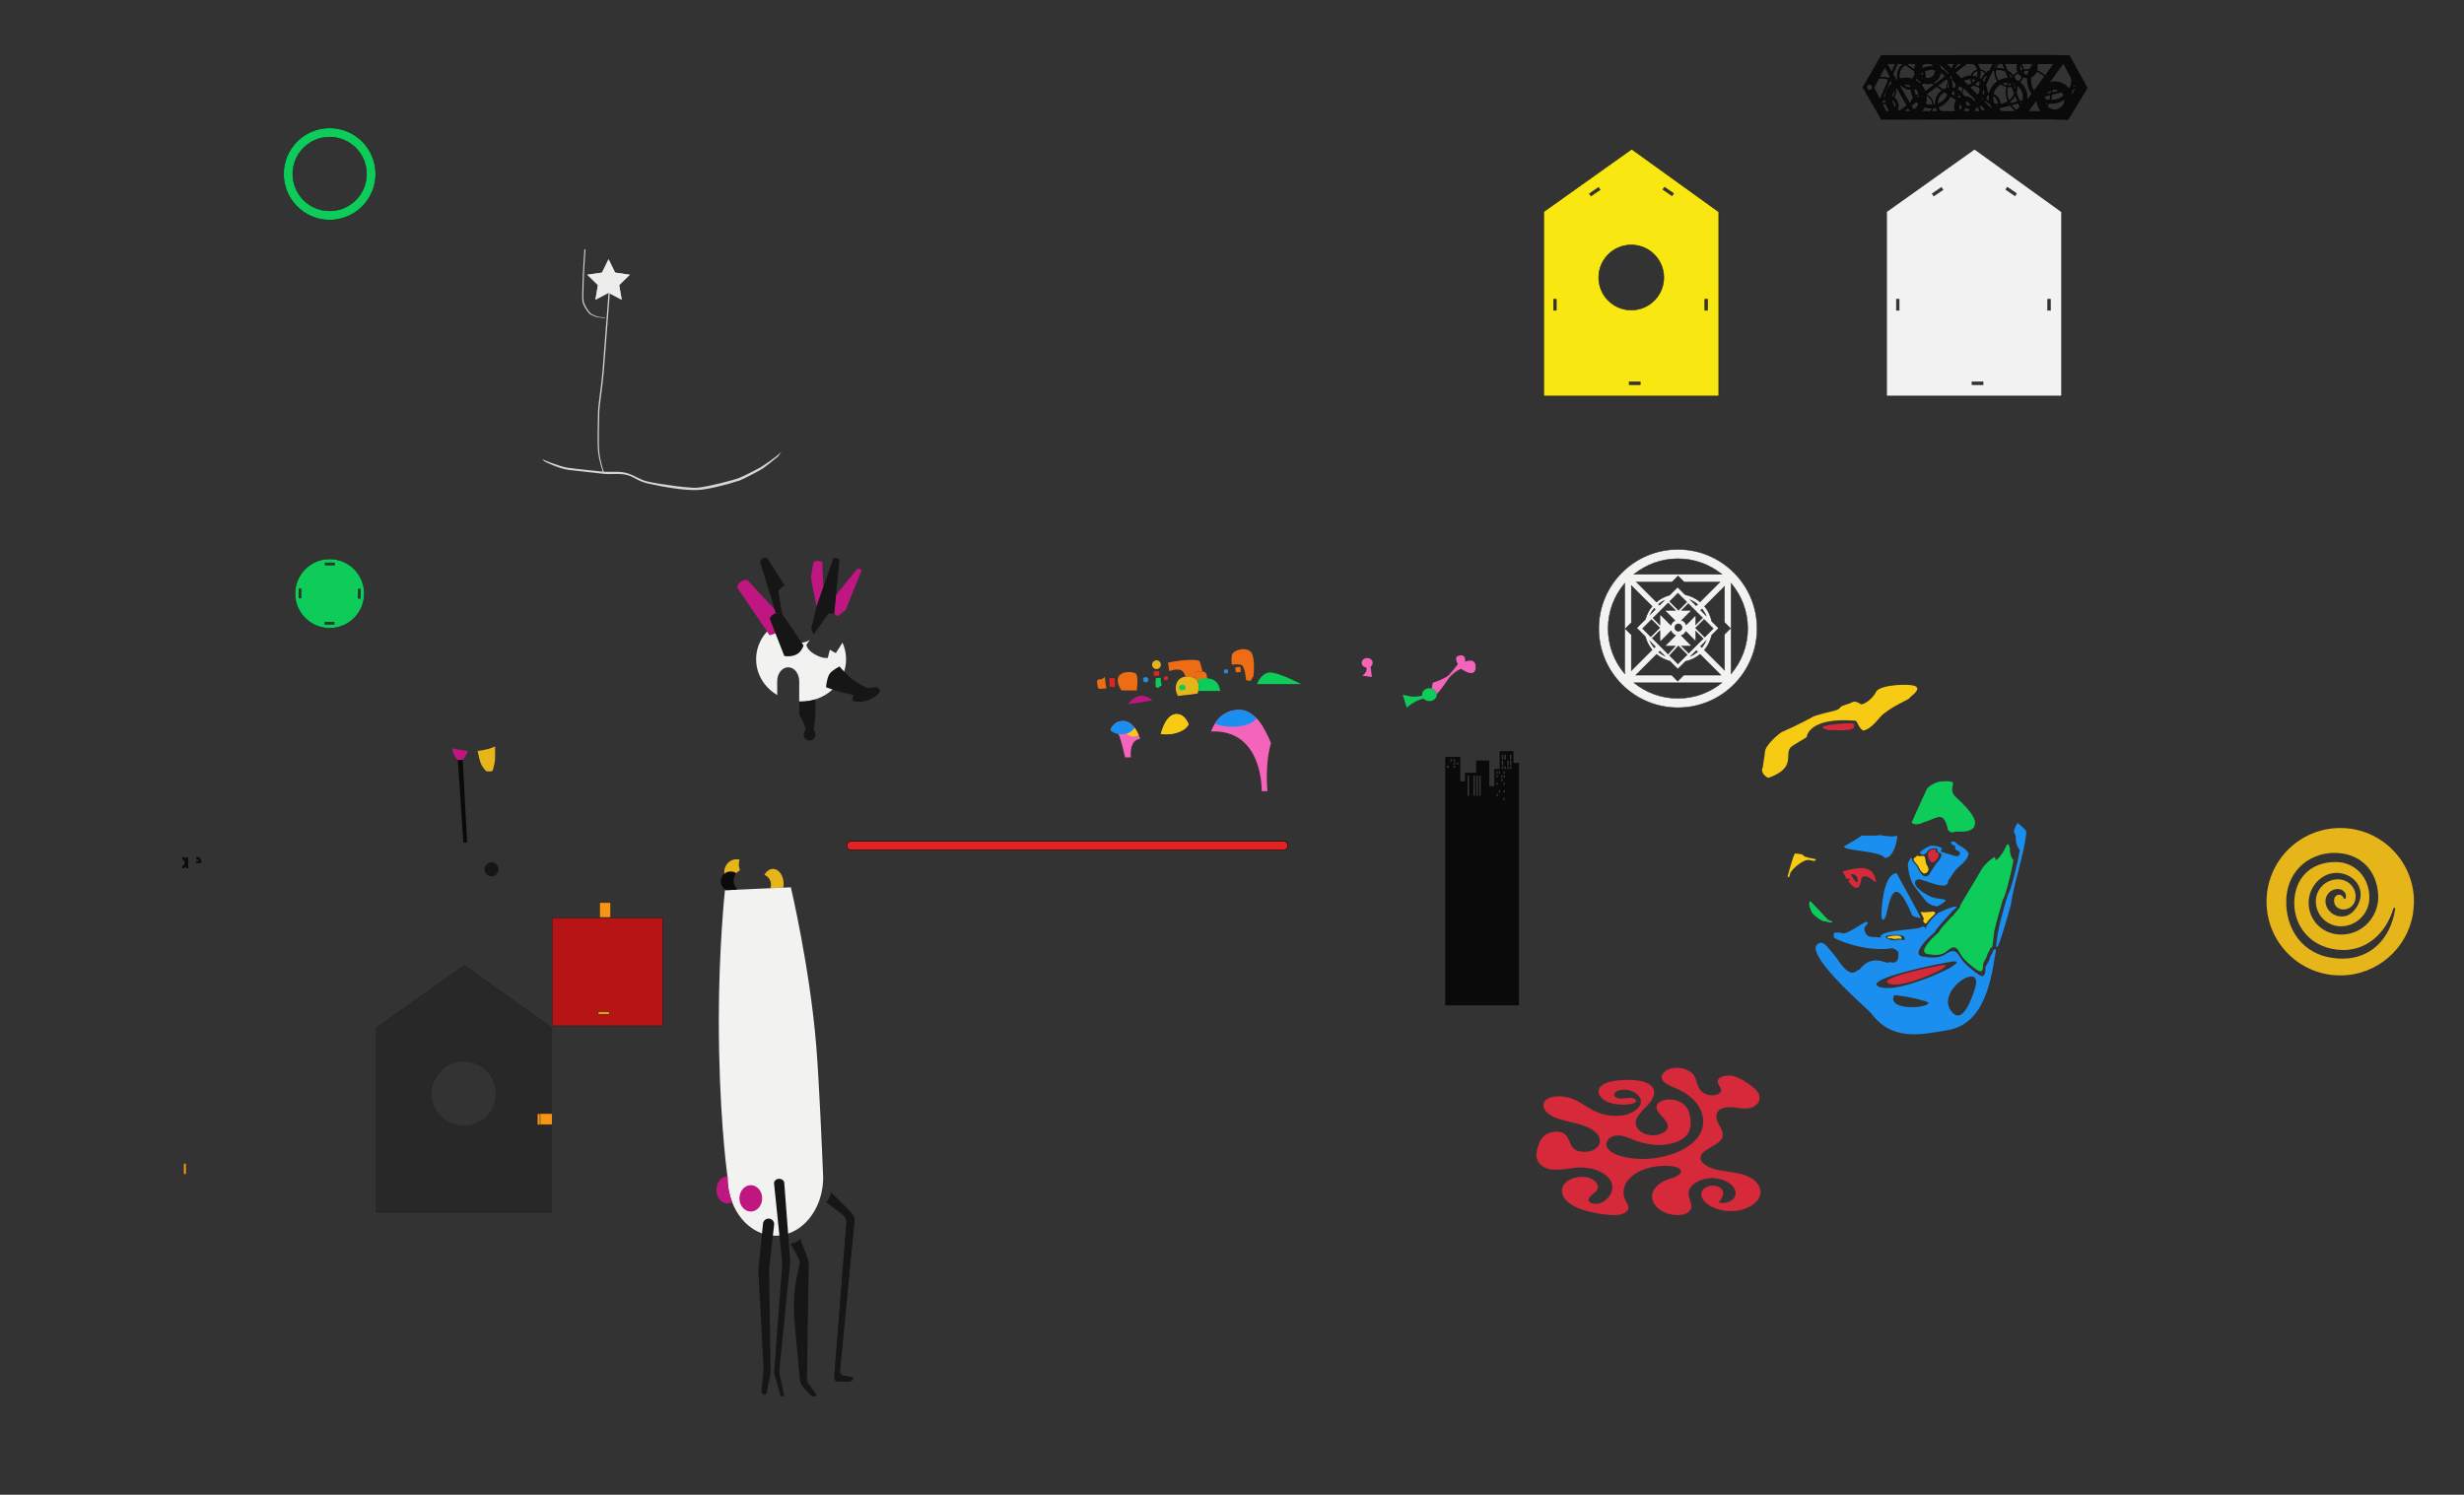<svg id="Layer_1" style="enable-background:new 0 0 4813.421 2920.314;" version="1.1" viewBox="0 0 4813.421 2920.314" x="0px" xml:space="preserve" xmlns="http://www.w3.org/2000/svg" xmlns:xlink="http://www.w3.org/1999/xlink" y="0px">
	<rect x="0" y="0" width="4813.421" height="2920.314" fill="#333333" stroke="none"/>
	<rect height="210.96" style="fill:#B71515;stroke:#231F20;stroke-miterlimit:10;" width="216" x="1078.621" y="1793.23"/>
	<path d="M2177.786,1326.803c0-1.1-0.9-2-2-2h-6.634c-1.1,0-2,0.9-2,2v14.357  c3.865,0.238,7.422,0.942,10.634,1.915V1326.803z" style="fill:#E22323;"/>
	<path d="M2284.046,1310.241c0.042,0.313,0.081,0.613,0.117,0.898c8.157-2.951,17.61-4.437,23.599-1.442  c3.93,1.965,6.514,6.917,8.212,12.304c0,0,0,0-0.001,0c6.576-0.767,13.529,0.742,18.418,3.698l0.051-0.004l-1.044-6.955  c-0.465-3.095,1.794-5.935,4.915-6.179l10.184-0.795c0.165-0.013,0.327-0.011,0.49-0.014c-1.486-6.831-3.432-14.754-5.286-19.203  c-0.701-1.683-3.919-2.659-8.644-3.102c-4.909-0.46-11.452-0.343-18.558,0.173c-11.815,0.858-25.151,2.807-34.99,5.008  c0.257,1.159,0.508,2.405,0.75,3.728C2282.917,1301.955,2283.515,1306.077,2284.046,1310.241z" style="fill:#ED6D15;"/>
	<path d="M3840.32,1660.524c-4.291-3.771-8.566-7.031-14.314-9.566c-1.52-0.504-3.236-3.504-4.661-3.937  c-0.346,0-1.724-0.677-0.724-1.74c-0.748-0.197-1.488-0.378-2.228-0.543c-0.74-0.165-1.669-0.354-2.504-0.496  c-6.645-1.157-5.511,4.559-0.535,6.677c3.071,0.787,4.913,2.189,4.055,4.866c-0.457,1.409,0.787,4.047,1.937,4.724  c6.141,2.417,9.928,5.622,5.763,10.574c-0.689,0.799-1.631,1.339-2.669,1.527c-0.26,0.055-0.523,0.095-0.787,0.118  c-0.194,0.013-0.389,0.013-0.583,0c-2.362,0.11-5.26-0.598-8.346-1.661c-4.11-1.157-8.787-2.716-12.684-3.992  c-0.086,0.921-1.401,0.142-2.291-0.74c-3.315-1.071-5.692-1.764-5.976-1.512c-0.346-0.236-0.646-0.464-0.913-0.685l-0.315-0.283  c-1.496-1.346-1.37-2.212-0.268-2.724c6.299-6.858-15.888-10.33-22.518-8.338c-8.779,4.197-21.408,11.527-18.857,14.117  c7.322,7.425,14.014-2.708,14.014-2.708c0.228-0.478,0.491-0.939,0.787-1.378c2.512-3.795,12.298-8.047,19.077-3.795  c1.575,1.008,0.63,1.291-0.425,2.63c0.027,0.56,0.201,1.103,0.504,1.575l0.205,0.205l0.197,0.181c0.26,0.252,0.528,0.504,0.787,0.74  c1.131,1.06,2.53,1.79,4.047,2.11l0.52,0.063l-0.512-0.055c0.164,0.022,0.327,0.053,0.488,0.094  c2.559,0.685,2.433,4.102,0.787,8.125c-0.205,0.48-0.425,0.969-0.669,1.457c-0.004,0.06-0.004,0.121,0,0.181l-0.181,0.205  c-1.195,2.297-2.645,4.453-4.323,6.425c-0.814,0.956-1.684,1.863-2.606,2.716c-0.283,0.26-0.567,0.496-0.858,0.732v0.504  c-4.511,6.425-9.117,13.503-11.558,17.55c-0.442,0.889-0.824,1.807-1.142,2.748c-0.11,0.134-0.205,0.236-0.283,0.323  c-10.794,12.408-19.353-2.315-25.525-15.999c-0.709-0.787-1.457-1.575-2.22-2.425c-0.496-0.559-1-1.142-1.504-1.724l-0.449-0.527  c-0.181-0.205-0.346-0.417-0.52-0.622l-0.496-0.598l-0.496-0.606l-0.496-0.622l-0.449-0.591l-0.496-0.653  c-0.142-0.189-0.276-0.378-0.417-0.559l-0.488-0.693l-0.354-0.504c-0.189-0.283-0.37-0.559-0.543-0.835l-0.22-0.339  c-0.236-0.378,0-4.323-1.929-4.204c-0.921,0.063-5.834,9.377-5.96,10.535c-0.606,5.59,1.008,20.723,8.047,38.068  c3.346,6.503,27.202,36.312,29.336,38.304c6.645,4.598,11.424,7.275,20.164,7.826c2.913-1.315,3.283-1.96,6.236-3.653l2.598-1.575  c3.212-1.85,8.724-6.228,6.889-6.795c-2.811-3.197-18.896-1.905-30.855-7.921c-4.738-2.37-9.315-5.05-13.7-8.023  c-1.11-0.603-2.139-1.343-3.063-2.205c-11.086-8.346-16.605-17.18-7.542-22.368c1.068-0.443,2.242-0.564,3.377-0.346  c13.983,1.496,57.539,24.864,57.192,2.661c0,0,5.511-8.094,6.897-10.18h0.291c0-0.102-0.055-0.205-0.087-0.307l3.614-5.346  c0-0.102,0.071-0.173,0.126-0.197c10.81-15.975,25.061-18.109,29.352-37.627C3844.288,1664.646,3842.368,1662.521,3840.32,1660.524z  " style="fill:#1B8FEF;"/>
	<path d="M1503.511,1208.568l11.268,28.742l17.383,44.338c0,0,13.118,2.539,23.696-2.962  c10.579-5.501,13.964-17.772,13.964-17.772l-3.625-5.331l-38.447-56.54l-1.089-1.602c0,0-5.229-1.062-11.023,0.566  c-0.904,0.254-1.821,0.568-2.735,0.968C1506.132,1201.939,1503.511,1208.568,1503.511,1208.568z" style="fill:#161616;"/>
	<path d="M1520.422,1701.508c-3.087-2.539-6.667-4.018-10.5-4.018c-1.303,0-2.573,0.19-3.81,0.512  c-5.236,1.362-9.774,5.48-12.85,11.237c7.536,3.055,12.856,10.434,12.856,19.065c0,2.457-0.453,4.803-1.243,6.987l25.219-1.128  c0.429-2.338,0.697-4.769,0.697-7.296C1530.791,1716.039,1526.617,1706.603,1520.422,1701.508z" style="fill:#E5B51A;"/>
	<path d="M1526.758,882.01l-6.76,9.77c-4.12,3.77-24.7,19.85-28.83,22.94  c-4.12,3.09-39.15,21.66-46.14,24c-25.2,8.43-61.7,17.38-80.4,18.56c-28.51,1.78-74.71-7.22-97.92-12.37  c-18.51-4.11-27.12-11.9-37.11-15.46c-16.42-5.86-36.07-2.06-49.47-3.61c-13.4-1.55-54.15-5.88-69.06-7.73  c-20.27-2.52-47.43-16.64-47.43-16.64l-4.54-4.24c0.97,0.41,31.98,13.67,49.45,16.48c14.84,2.39,55.66,6.19,69.06,7.73  c0,0-7.46-20.49-9.34-40.27c-1.88-19.78,0-63.11,0-76.29c0-13.19,6.82-53.45,8.89-81.29c2.06-27.84,11.66-151.46,11.66-151.46  l2.44,1.58c0,0-9.6,123.62-11.66,151.46c-2.06,27.84-8.89,68.1-8.89,81.29c0,13.18-1.88,56.51,0,76.29  c1.59,16.73,7.17,33.96,8.85,38.88c13.3,1.04,31.81-1.98,47.52,3.42c16.5,5.67,24.3,12.53,37.11,15.46  c27.07,6.2,84.83,13.52,97.92,12.37c21.23-1.86,73.56-15.77,80.4-18.55c14.14-5.76,42.77-20.62,46.89-23.71  C1493.528,907.53,1515.138,894.71,1526.758,882.01z" style="opacity:0.84;fill:#F2F2F1;"/>
	<path d="M1139.348,594.15c-3.59-8.52-1.34-29.15-1.34-42.15s3.58-64.56,3.58-64.56l2.21-0.83  c0,0-3.59,51.56-3.59,64.57c0,13-2.24,33.62,1.35,42.14s11.21,19.73,16.59,21.52c5.38,1.8,7.17,4.04,13.9,4.49  c6.72,0.44,10.76,1.34,10.76,1.34l-2.21,0.83c0,0-4.04-0.9-10.76-1.35c-6.73-0.45-8.52-2.69-13.9-4.48  C1150.558,613.87,1142.938,602.67,1139.348,594.15z" style="opacity:0.84;fill:#F2F2F1;"/>
	<path d="M1608.446,1146.77l-2.192-48.826c0,0-4.97-2.125-8.835-2.125s-8.028,1.973-8.028,1.973l-5.36,29.89  l10.893,57.806L1608.446,1146.77z" style="fill:#BF1682;"/>
	<path d="M3898.654,1855.42c-0.065-0.49-0.356-0.922-0.787-1.165c-0.669-0.283-1.724,0.134-3.323,1.575  c-0.52,1.512-1.008,2.764-1.464,3.827c-2.732,6.393-4.338,5.976-5.976,12.763c-0.618,2.098-1.474,4.119-2.551,6.023  c-0.661,1.26-1.378,2.551-2.079,3.811c-2.023,3.622-3.937,7.007-3.874,8.739c0.409,25.195-10.306,16.534-28.832,1.268  c-4.228-3.516-8.273-7.248-12.117-11.18c-1.294-1.321-2.508-2.717-3.637-4.181c-1-1.283-1.921-2.59-2.795-3.874  c-6.511-9.558-10.409-18.306-22.36-13.385c-10.503,4.409-14.873,13.29-42.107,10.645c-3.33-0.323-6.999-0.787-11.07-1.512  c-10.708-1.819-9.117-9.849-3.283-18.833c2.581-3.857,5.447-7.515,8.574-10.944c0.724-0.787,1.457-1.575,2.197-2.362  c0.74-0.787,1.653-1.756,2.472-2.606c7.558-7.747,14.645-13.597,14.629-13.212c0.181-4.259,15.747-20.856,28.927-35.131  c2.283-2.472,4.133-5.267,6.551-7.133c18.266-14.172-6.551-5.015-14.645-1.677c-6.48,3.937-11.172,3.598-17.053,8.81  c-0.971,0.856-1.921,1.719-2.85,2.59c-6.299,5.889-11.66,11.936-15.109,17.109c-2.448,3.669-3.937,6.897-4.118,9.298  c-2.362-3.212-0.402-3.008-4.85-4.519c-0.765-0.073-1.537-0.034-2.291,0.118c-0.543,0.425-1.031,0.787-1.331,1  c-1.441,1.094-4.952,1.937-9.763,2.677c-1.346,0.213-2.795,0.409-4.33,0.606c-15.07,1.913-38.225,3.33-52.885,7.291  c-1.205,0.331-2.362,0.669-3.409,1.031c-4.37,1.457-7.653,3.22-9.251,5.401c0,0,0-0.047-0.039-0.063  c0.26,1.189,0.535,2.276,0.787,3.204l-0.606-0.071c-2.598-0.283-10.417-0.488-17.392-0.874c-15.55-0.85-14.597-17.573-14.44-17.99  c0.064-0.138,0.135-0.272,0.213-0.402l0.134-0.213l0.165-0.26l0.559-0.787l0,0l0,0c0.441-0.606,1-1.338,1.661-2.173l0.063-0.079  c0.212-0.276,0.433-0.559,0.669-0.85c0-0.047,0.071-0.094,0.11-0.134c0.354-0.449,0.74-0.921,1.142-1.417l0.622-0.787l0.417-0.504  c0.37-0.464,0.787-0.929,1.15-1.409v-0.126c0.378-1.26-2.512-1.779-3.811-2.102c-3.047-0.787-38.312,26.195-46.823,21.943  c-0.535-0.26-1.149-0.394-1.732-0.606l-0.126-0.039l-1.819-0.669h-0.102l-11.448,0.37c-0.22,0.11-2.929,8.732,0.787,10.637  c2.693,1.38,5.54,2.716,8.543,4.008c3.251,1.409,6.677,2.756,10.235,4.039c4.897,1.779,10.038,3.433,15.337,4.929  c8.034,2.26,16.181,4.099,24.407,5.511c17.322,2.945,34.761,3.866,49.437,1.732c0.914-0.274,1.858-0.433,2.811-0.472  c4.858-0.858,13.944,5.811,13.904,8.661c0.079,6.062-0.331,10.613-1.181,13.959l-1.142,0.331c-2.748,5.866-7.795,5.787-14.385,4.031  l-5.141,1.401c-12.18-3.882-28.124-9.448-44.303,3.071c-2.142,1.673-4.146,3.516-5.992,5.511c-1.525,1.633-2.968,3.341-4.323,5.118  l-3.149,0.654c-10.495,10.369-20.872,2.913-30.935-9.55c-1.889-2.362-3.763-4.85-5.629-7.456c-1.638-2.283-3.26-4.63-4.874-6.999  l-3.464-4.456c-2.409-2.85-4.803-5.669-7.149-8.314c-8.558-11.692-16.762-19.951-24.47-15.447c-3.423,1.88-5.634,5.392-5.85,9.291  c3,35.548,103.582,120.312,108.589,127.06c40.099,54.145,94.543,42.729,150.68,32.832c15.946-2.64,30.769-9.897,42.634-20.872  c5.367-4.987,10.165-10.553,14.306-16.597c18.628-26.88,27.557-64.215,33.17-100.842c0.606-3.937,2.118-10.015,2.622-14.4  C3898.909,1858.225,3898.896,1856.808,3898.654,1855.42z M3696.309,1836.91c-0.843-0.094-8.212-2.59-9.086-2.685  c-2.323-0.268-4.157-5.196-2.732-5.511c1.425-0.315,3.149-0.716,4.874-1.016c1.275-0.22,2.582-0.433,3.937-0.606l1.504-0.181  c7.243-0.787,14.888-0.787,20.014,0.787c4.763,1.464,7.362,4.252,5.456,8.928c0,0-2.756-0.315-7.495-0.866l-0.512-0.063  c-5.354-0.669-6.692,2.26-15.92,1.213H3696.309z M3767.169,1960.624c-2.086,2.023-6.251,3.708-11.55,4.929  c-3.338,0.75-6.72,1.291-10.125,1.622c-5.192,0.531-10.415,0.681-15.628,0.449c-18.81-0.866-36.218-6.976-30.368-21.4  c0.015-0.051,0.033-0.101,0.055-0.15c0.173-0.409,0.362-0.835,0.567-1.252c0.024-0.047,0.063-0.086,0.11-0.11  c1.26-0.858,12.243,0.496,24.99,2.795c6.661,1.205,13.794,2.661,20.274,4.204c8.44,2,15.747,4.133,19.447,5.999  c0.409,0.213,0.787,0.409,1.102,0.614c1.401,0.85,1.913,1.638,1.181,2.276L3767.169,1960.624z M3790.482,1900.141  c-5.732,2.575-12.046,5.299-18.723,8.015c-21.919,8.897-47.713,17.684-69.018,20.967l0,0c-1.173,0.173-2.362,0.339-3.48,0.488  c0,0.079-0.055,0.157-0.079,0.236c-0.149,0.488-0.26,0.787-0.291,0.921c0-0.102,0.118-0.386,0.291-0.921  c0-0.071,0.055-0.157,0.079-0.236c-4.343,0.582-8.72,0.866-13.101,0.85h-0.299h-0.74c-6.11-0.165-11.408-1.15-15.55-3.197  c-0.291-0.142-0.559-0.291-0.787-0.433c-7.74-4.417-0.275-10.157,14.731-16.148c6.653-2.661,14.802-5.37,23.754-8.031  c7.267-2.157,15.07-4.283,23.053-6.299c10.975-2.819,22.289-5.511,33.013-7.873c4.881-1.079,9.621-2.094,14.172-3.039  c2.241-0.472,4.427-0.921,6.559-1.346l2.055-0.417c6.259-1.26,11.936-2.362,16.739-3.197c7.779-1.394,13.274-2.228,15.282-2.315  h0.346c3.236,0,4.228,0.835,3.937,2.063c-0.081,0.279-0.203,0.544-0.362,0.787c-1.574,2.614-7.165,6.393-11.022,8.802  c-1.283,0.787-2.362,1.464-3.023,1.866c-0.661,0.401-0.929,0.567-0.354,0.276l0.26-0.134h0.039l0,0h-0.039l-0.213,0.11h-0.047  h-0.039l0,0l0,0c-1.496,0.787-3.149,1.575-4.85,2.409c-3.677,1.858-7.771,3.779-12.235,5.795L3790.482,1900.141z M3857.563,1933.044  c-0.118,0.354-0.22,0.693-0.338,1.055c0.086-0.26,0.11-0.339,0,0c-1.575,4.582-8.81,27.809-18.896,40.894  c-6.401,8.283-13.968,12.495-22.045,5.338c-0.417-0.37-0.787-0.787-1.189-1.126c-8.046-7.747-10.574-16.605-9.558-25.399  c1.181-10.18,7.086-20.258,14.605-28.399c1.113-1.186,2.249-2.336,3.409-3.448c2.411-2.273,4.976-4.378,7.677-6.299  c6.543-4.661,13.204-7.629,18.518-7.999c5.59-0.394,9.661,2.118,10.495,8.511C3860.751,1920.21,3860.019,1925.737,3857.563,1933.044  z" style="fill:#1B8FEF;"/>
	<path d="M2267.589,1324.406h-7.218c-1.611,0-2.917,1.306-2.917,2.916v14.453  c1.599,0.737,3.161,1.538,4.667,2.389c1.931-1.993,4.39-3.83,7.478-5.224C2268.577,1335.901,2266.804,1329.58,2267.589,1324.406z" style="fill:#0DCC5A;"/>
	<path d="M3277.809,1073.337c-85.411,0-154.65,69.239-154.65,154.65  c0,85.411,69.239,154.65,154.65,154.65c85.411,0,154.65-69.239,154.65-154.65S3363.22,1073.337,3277.809,1073.337z   M3277.809,1091.657c32.5,0,62.338,11.38,85.763,30.362h-171.526C3215.471,1103.037,3245.309,1091.657,3277.809,1091.657z   M3258.685,1178.137l14.215,14.215h-20.948l19.968,19.968c-3.666,1.872-6.506,5.115-7.85,9.058l-21.433-21.433v20.916  l-13.337-13.337L3258.685,1178.137z M3239.891,1180.292c3.424-2.777,7.164-5.176,11.148-7.158l-9.153,9.153L3239.891,1180.292z   M3325.93,1207.089l-13.347,13.347v-18.437l-18.62,18.62c-1.604-4.021-4.79-7.233-8.796-8.866l19.401-19.401h-19.457l13.042-13.042  L3325.93,1207.089z M3302.129,1171.98c5.109,2.258,9.852,5.192,14.098,8.71l-2.694,2.694L3302.129,1171.98z M3298.797,1276.017  l-13.718-13.718h19.91l-20.693-20.693c3.944-1.344,7.187-4.184,9.059-7.85l19.227,19.227v-19.837l14.542,14.542L3298.797,1276.017z   M3316.228,1273.537c-4.01,3.322-8.46,6.129-13.245,8.333l10.789-10.789L3316.228,1273.537z M3227.836,1246.988l14.8-14.8v22.096  l21.751-21.751c1.633,4.006,4.845,7.192,8.866,8.796l-20.97,20.97h20.233l-13.935,15.433L3227.836,1246.988z M3251.952,1281.533  c-4.163-1.984-8.069-4.421-11.64-7.265l2.188-2.188L3251.952,1281.533z M3271.537,1225.993c0-3.951,3.203-7.154,7.154-7.154  s7.154,3.203,7.154,7.154c0,3.951-3.203,7.154-7.154,7.154S3271.537,1229.943,3271.537,1225.993z M3278.324,1262.298h0.658  l16.767,16.767l-17.917,17.917l-16.198-16.198L3278.324,1262.298z M3279.013,1192.353h-0.017l-17.263-17.263l16.099-16.099  l17.271,17.271L3279.013,1192.353z M3223.822,1200.349c2.077-4.181,4.614-8.093,7.564-11.654l2.045,2.045L3223.822,1200.349z   M3226.25,1210.573l15.952,15.952l-17.414,17.414l-15.952-15.952L3226.25,1210.573z M3233.669,1263.25l-2.283,2.283  c-3.171-3.828-5.873-8.057-8.03-12.595L3233.669,1263.25z M3236.183,1278.4c7.42,6.149,16.201,10.708,25.818,13.183l15.635,15.635  l15.015-15.015c10.645-2.282,20.349-7.099,28.438-13.803l40.533,40.534h-72.383l-11.755,11.755l-11.755-11.755h-70.08  L3236.183,1278.4z M3322.226,1262.628l10.343-10.343c-2.115,4.59-4.79,8.868-7.937,12.749L3322.226,1262.628z M3330.173,1244.641  l-17.591-17.591v-0.518l16.396-16.396l17.85,17.85L3330.173,1244.641z M3322.365,1192.217l2.599-2.599  c3.189,4.005,5.873,8.429,7.971,13.169L3322.365,1192.217z M3321.089,1175.831c-8.239-6.828-18.156-11.695-29.034-13.923  l-14.895-14.895l-15.8,15.8c-9.541,2.561-18.239,7.183-25.581,13.368l-39.139-39.139h69.74l11.755-11.755l11.755,11.755h69.988  L3321.089,1175.831z M3173.909,1316.24c-20.221-23.783-32.428-54.59-32.428-88.252c0-33.663,12.208-64.47,32.428-88.252V1316.24z   M3175.108,1228.312l11.755-11.755v-72.383l40.488,40.488c-6.015,7.258-10.516,15.815-13.026,25.186l-17.03,17.03l16.873,16.873  c2.476,9.617,7.034,18.398,13.183,25.818l-40.488,40.488v-69.988L3175.108,1228.312z M3277.809,1364.316  c-32.5,0-62.338-11.38-85.763-30.362h171.527C3340.148,1352.936,3310.31,1364.316,3277.809,1364.316z M3368.755,1239.417v69.74  l-39.185-39.185c6.88-8.169,11.824-18.016,14.148-28.837l13.783-13.783l-13.657-13.657c-2.228-10.878-7.095-20.794-13.923-29.034  l38.835-38.835v70.08l11.755,11.755L3368.755,1239.417z M3381.71,1316.24v-176.505c20.221,23.783,32.428,54.59,32.428,88.252  C3414.138,1261.65,3401.931,1292.457,3381.71,1316.24z" style="fill:#F2F2F1;stroke:#231F20;stroke-miterlimit:10;"/>
	<path d="M1607.793,2293.639c-1.302-33.462-7.729-184.51-13.448-252.87  c-12.716-151.983-49.392-307.27-49.392-307.27l-11.629,0.52l-3.229,0.144l-25.219,1.128l-14.792,0.662l-17.348,0.776l-5.828,0.261  l-25.196,1.127l-4.247,0.19l-18.697,0.836l-2.589,0.116c0,0-11.992,111.353-11.992,253.543c0,173.986,14.602,288.821,16.843,305.419  c0.186,1.379,0.288,2.087,0.288,2.087c0,17.266,3.164,33.623,8.798,48.286c2.311,6.015,5.044,11.737,8.146,17.122  c10.328,17.933,24.779,32.056,41.681,40.332c10.741,5.26,22.458,8.182,34.74,8.182c1.929,0,3.839-0.094,5.738-0.235  c15.564-1.153,30.104-6.935,42.687-16.267c14.041-10.414,25.647-25.223,33.548-42.857c7.26-16.204,11.392-34.794,11.392-54.563  C1608.049,2300.308,1607.96,2297.929,1607.793,2293.639z" style="fill:#F2F2F1;"/>
	<path d="M2227.469,1443.499c-7.333-20.361-18.061-34.88-33.752-34.88c-12.085,0-19.28,6.911-23.567,15.142  c5.924,2.169,12.671,5.815,15.323,11.65c5.152,11.335,12.365,44.31,12.365,44.31h11.335  C2209.173,1479.721,2204.591,1445.865,2227.469,1443.499z" style="fill:#F464BA;"/>
	<path d="M2262.489,1320.46h-6.634c-1.1,0-2-0.9-2-2v-5.146c0-1.1,0.9-2,2-2h6.634c1.1,0,2,0.9,2,2v5.146  C2264.489,1319.56,2263.589,1320.46,2262.489,1320.46z" style="fill:#E22323;"/>
	<path d="M968.875,1687.96c-1.415-1.186-3.074-2.086-4.891-2.621c-1.224-0.361-2.516-0.562-3.857-0.562  c-7.527,0-13.629,6.102-13.629,13.63c0,7.527,6.102,13.63,13.629,13.63c7.527,0,13.63-6.102,13.63-13.63  C973.756,1694.21,971.857,1690.46,968.875,1687.96z" style="fill:#161616;"/>
	<path d="M3738.242,1678.144c-0.021,0.122-0.034,0.246-0.039,0.37c0,0.071,0,0.157,0,0.236  c0.008,0.129,0.024,0.258,0.047,0.386c0,0.087,0.039,0.181,0.055,0.268c0.016,0.087,0.079,0.283,0.126,0.425l0.094,0.291  l0.197,0.472c0.039,0.094,0.087,0.197,0.134,0.291c0.047,0.094,0.181,0.37,0.283,0.559c0.102,0.189,0.079,0.165,0.126,0.252  c0.157,0.276,0.323,0.551,0.496,0.835l0.165,0.252l0.409,0.63l0.268,0.378l0.362,0.52l0.315,0.417  c0.118,0.165,0.244,0.323,0.37,0.488l0.338,0.441c0.126,0.157,0.244,0.315,0.378,0.472l0.362,0.457  c0.126,0.15,0.252,0.291,0.37,0.449c0.118,0.157,0.26,0.307,0.394,0.465l0.339,0.394l1.126,1.291l0,0  c0.575,0.638,1.134,1.252,1.669,1.827c4.63,10.235,11.023,21.305,19.148,11.999l0.213-0.244c0.243-0.705,0.53-1.394,0.858-2.063  c1.834-3.031-1.874-9.306-3.267-11.519l0,0c-0.459-0.752-0.809-1.566-1.039-2.417c-0.279-0.986-0.5-1.988-0.661-3  c-0.787-4.866-0.898-10.479-3.819-11.377c-2.606-0.787-9.046,0.929-10.102,0.228c-0.814-0.562-1.791-0.838-2.779-0.787  c-2.187,1.598-4.29,3.309-6.299,5.125l-0.37,0.52c-0.098,0.142-0.173,0.299-0.22,0.465  C3738.258,1678.026,3738.258,1678.089,3738.242,1678.144z" style="fill:#F7CB14;"/>
	<path d="M2221.358,1342.282c0.017-0.207,0.035-0.419,0.052-0.632c0.013-0.164,0.026-0.329,0.039-0.497  c0.015-0.196,0.031-0.392,0.045-0.592c0.019-0.248,0.036-0.502,0.054-0.757c0.013-0.179,0.025-0.358,0.037-0.54  c0.022-0.336,0.044-0.677,0.065-1.022c0.009-0.147,0.017-0.296,0.026-0.444c0.016-0.284,0.032-0.57,0.047-0.859  c0.008-0.147,0.015-0.295,0.022-0.443c0.017-0.342,0.032-0.686,0.046-1.032c0.004-0.091,0.008-0.181,0.012-0.273  c0.017-0.44,0.032-0.883,0.044-1.328c0.003-0.094,0.005-0.188,0.007-0.281c0.009-0.36,0.017-0.72,0.023-1.081  c0.002-0.121,0.004-0.242,0.005-0.363c0.005-0.364,0.007-0.728,0.008-1.092c0-0.09,0.001-0.181,0.001-0.271  c0-0.459-0.004-0.917-0.011-1.371c-0.001-0.032-0.002-0.063-0.002-0.095c-0.007-0.413-0.018-0.823-0.032-1.23  c-0.004-0.106-0.008-0.21-0.012-0.315c-0.013-0.349-0.029-0.696-0.048-1.039c-0.005-0.099-0.01-0.198-0.016-0.297  c-0.05-0.861-0.119-1.698-0.207-2.503c-0.01-0.093-0.022-0.183-0.032-0.275c-0.036-0.309-0.075-0.613-0.117-0.912  c-0.014-0.101-0.029-0.203-0.044-0.303c-0.05-0.329-0.104-0.65-0.162-0.963c-0.008-0.046-0.016-0.093-0.024-0.138  c-0.068-0.357-0.143-0.702-0.223-1.035c-0.017-0.071-0.036-0.138-0.054-0.208c-0.064-0.255-0.132-0.502-0.204-0.741  c-0.027-0.091-0.056-0.181-0.084-0.269c-0.073-0.226-0.15-0.444-0.231-0.653c-0.026-0.067-0.05-0.137-0.077-0.202  c-0.108-0.265-0.222-0.517-0.344-0.75c-0.02-0.039-0.043-0.073-0.064-0.111c-0.103-0.189-0.211-0.366-0.323-0.532  c-0.043-0.063-0.087-0.121-0.131-0.181c-0.101-0.136-0.207-0.261-0.316-0.377c-0.046-0.049-0.09-0.1-0.137-0.145  c-0.155-0.15-0.316-0.286-0.487-0.396c-0.258-0.166-0.548-0.327-0.864-0.483c-0.121-0.06-0.263-0.115-0.392-0.173  c-0.206-0.093-0.407-0.187-0.633-0.275c-0.178-0.069-0.376-0.133-0.566-0.2c-0.2-0.07-0.392-0.142-0.603-0.209  c-0.222-0.07-0.463-0.133-0.698-0.198c-0.2-0.056-0.394-0.114-0.602-0.167c-0.255-0.064-0.526-0.122-0.793-0.181  c-0.208-0.046-0.41-0.094-0.624-0.137c-0.276-0.055-0.565-0.103-0.852-0.152c-0.223-0.038-0.443-0.078-0.672-0.113  c-0.286-0.043-0.581-0.079-0.875-0.116c-0.246-0.031-0.49-0.064-0.74-0.09c-0.283-0.03-0.573-0.053-0.861-0.078  c-4.932-0.416-10.649,0.02-15.369,1.897c-3.783,1.505-6.924,3.925-8.487,7.572c-5.174,12.073,6.036,26.302,6.036,26.302h29.751  c0,0,0.208-1.582,0.453-4.045c0.069-0.69,0.14-1.455,0.211-2.27C2221.338,1342.506,2221.348,1342.396,2221.358,1342.282z" style="fill:#ED6D15;"/>
	<rect height="21.6" style="fill:#F79514;stroke:#231F20;stroke-miterlimit:10;" transform="matrix(6.123234e-17 -1 1 6.123234e-17 -595.824 2960.067)" width="29.183" x="1167.53" y="1767.145"/>
	<path d="M2321.979,1414.889c-5.201-11.823-13.13-20.8-25.217-19.667  c-13.919,1.305-23.122,17.163-29.183,38.874c3.043,0.353,6.194,0.54,9.423,0.54c15.594,0,29.378-4.334,37.781-10.971  C2318.088,1421.055,2320.557,1418.089,2321.979,1414.889z" style="fill:#F7CB14;"/>
	<path d="M959.257,1507.003c0.347,0,0.681-0.058,1.003-0.147c1.238-0.343,2.246-1.296,2.617-2.576  c1.447-4.998,4.303-15.801,4.303-23.212c0-5.151,0-14.695,0-22.69c-9.03,3.881-20.783,7.603-34.192,8.705  c1.838,8.947,4.456,20.425,6.655,25.191c2.671,5.788,6.581,10.648,8.716,13.072c0.54,0.613,1.224,1.051,1.972,1.329  c0.538,0.2,1.105,0.328,1.694,0.328H959.257z" style="fill:#E5B51A;"/>
	<path d="M1663.531,2370.255l-39.949-40.583c-1.255,7.692-4.747,14.342-9.564,18.908l32.244,24.535  c5.019,3.819,7.753,9.927,7.257,16.214l-23.769,301.681c-0.351,4.458,3.172,8.27,7.644,8.27h18.762c3.388,0,6.652-1.276,9.142-3.574  l0,0c1.855-1.712,0.943-4.809-1.545-5.241l-15.631-2.719c-4.532-0.788-7.692-4.933-7.253-9.512l28.103-292.637  C1669.517,2379.929,1667.524,2374.312,1663.531,2370.255z" style="fill:#161616;"/>
	<path d="M3547.282,1678.625c0,0-1.173-0.228-3.149-0.622c-3.7-0.583-9.779-2.023-15.951-3.685  c-6.661-1.63-3.976-3.527-8.078-5.141c-1.52-0.598-12.912-1.74-12.96-1.787c-2.897-1.795-15.172,45.28-15.148,45.319  c3.598,4.826,5.086-6.637,5.259-6.944c0.003-0.024,0.003-0.047,0-0.071c0.181-0.323,1.228-1.992,1.236-2.008l0.677-0.984  c0,0,1.504-2.031,2.362-3.023c1.843-2.167,3.829-4.208,5.944-6.11c1.031-0.929,2.086-1.819,3.149-2.685  c2.146-1.75,4.388-3.38,6.716-4.881l0,0c0.701-0.449,1.394-0.882,2.086-1.283l0,0c0.685-0.402,1.362-0.787,2.031-1.142l0,0  c0.669-0.354,1.331-0.693,1.976-1l0,0c0.638-0.307,1.268-0.59,1.882-0.85l0,0c0.614-0.252,1.212-0.488,1.795-0.685l0,0  c0.583-0.197,1.142-0.378,1.685-0.52l0,0c0.543-0.142,1.063-0.26,1.575-0.339l0,0c0.469-0.078,0.942-0.129,1.417-0.15  c2.724-0.102,6.708,0.787,11.645,2.275l0.079-0.039l0.354-0.189l0.212-0.11l0.331-0.165l0.252-0.134l0.197-0.102l0.228-0.118  l0.189-0.102l0.22-0.118l0.173-0.102l0.22-0.126c0.049-0.039,0.102-0.073,0.157-0.102l0.22-0.142l0.126-0.087l0.315-0.236h0.039  l0.244-0.22l0.094-0.087l0.149-0.165l0.079-0.11l0.118-0.157l0.063-0.118C3547.755,1679.388,3547.259,1678.68,3547.282,1678.625z" style="fill:#F7CB14;"/>
	<path d="M3622.3,1414.293c-1.795-3.212-73.679,1.575-60.255,8.55c2.541,1.26,5.172,2.325,7.873,3.189  c5.346-0.205,1.417-0.055,0,0c3.425-0.134,11.739,0.504,20.809,0.693c13.141,0.268,27.879-0.417,31.635-5.771  C3621.221,1422.662,3621.134,1412.159,3622.3,1414.293z" style="fill:#D6293A;"/>
	<path d="M2797.042,1345.234c-1.457-0.435-3.012-0.682-4.637-0.682c-1.998,0-3.9,0.358-5.628,1.003  c-5.14,1.917-8.744,6.377-8.744,11.576c0,0.713,0.084,1.407,0.214,2.087c-4.828,0.992-10.707,1.963-15.218,1.963  c-9.21,0-22.769-4.051-22.769-4.051l7.765,25.371c0,0,7.585-6.822,19.097-12.792c5.205-2.699,10.145-4.088,14-4.803  c2.632,2.921,6.703,4.803,11.283,4.803c7.938,0,14.372-5.632,14.372-12.579c0-0.29-0.028-0.574-0.05-0.859  C2806.33,1351.125,2802.405,1346.835,2797.042,1345.234z" style="fill:#0DCC5A;"/>
	<path d="M2406.36,1298.468c8.36-0.944,16.473-0.801,19.543,1.31c6.388,4.392,7.969,25.773,8.168,28.919  l8.605,1.658l5.953-9.303c0,0,0.071-0.586,0.175-1.623c0.759-7.573,3.318-39.447-6.5-46.974c-11.163-8.558-29.04-2.605-34.241,4.093  c-1.306,1.682-1.952,4.647-2.193,8.138C2405.577,1288.945,2405.887,1293.988,2406.36,1298.468z" style="fill:#ED6D15;"/>
	<path d="M1439.919,1736.529c-4.191-4.14-6.783-9.844-6.783-16.144c0-5.492,1.975-10.524,5.259-14.464  c-3.131-2.177-6.929-3.461-11.031-3.461c-4.718,0-9.039,1.692-12.397,4.497c-4.252,3.551-6.961,8.888-6.961,14.861  c0,7.6,4.39,14.158,10.763,17.326l18.697-0.836C1438.328,1737.775,1439.152,1737.186,1439.919,1736.529z" style="fill:#0A0A0A;"/>
	<path d="M3665.107,1721.093c-0.402-0.971-0.901-1.9-1.488-2.771c-0.079-0.48-0.181-0.921-0.268-1.378  c-0.286-1.502-0.673-2.983-1.157-4.433c-0.454-1.353-1.012-2.67-1.669-3.937c-0.385-0.736-0.808-1.45-1.268-2.142  c-0.78-1.175-1.674-2.269-2.669-3.267c-0.055-0.055-0.11-0.118-0.173-0.173c-9.928-9.716-28.226-8.117-48.626-2.685  c-3.013,0.803-6.07,1.68-9.173,2.63c1.664,1.241,2.908,2.961,3.567,4.929c1.685,3.397,3.584,6.684,5.685,9.842l0.197-0.197  c0.724-0.787,3.701-1.213,3.937-1.213c0.055,0,4.031,2.945-1.394,4.724l-0.394,0.126c8.976,12.637,22.715,25.36,26.399-6.566  c0,0,0-0.055,0-0.087s0-0.039,0.063-0.055c9.385-7.283,18.77,3.008,24.014,6.582c0.638,0.433,1.244,0.882,1.819,1.339  C3664.713,1724.085,3665.973,1722.826,3665.107,1721.093z M3629.197,1718.731c-0.086,8.59-4.771,3.598-8.661-2.149  c-0.535-0.787-1.055-1.575-1.575-2.362l-0.331-0.535c-1.161-1.836-2.213-3.74-3.149-5.7c1.398-0.178,2.814-0.178,4.212,0  c4.929,0.701,8.07,3.984,9.448,9.889c0-1.055-0.04-1.693-0.047-2.047c-0.019,0.683-0.003,1.366,0.047,2.047  c0.042,0.278,0.06,0.554,0.055,0.827V1718.731z" style="fill:#D6293A;"/>
	<path d="M3785.868,1666.24c-0.122-0.022-0.246-0.035-0.37-0.039c-1.094,0-0.512,0,0,0  c-1.146-0.131-2.235-0.572-3.149-1.276c-0.22-0.15-0.433-0.315-0.646-0.48c-0.39-0.328-0.709-0.733-0.937-1.189  c0.037-0.079,0.079-0.155,0.126-0.228c0.685-1.055,1.929-2.685,0.646-3.275c-0.831-0.361-1.724-0.556-2.63-0.575  c0,0,0-0.047,0-0.063l0,0c-0.047-0.008-0.095-0.008-0.142,0h-0.669h-0.339h-0.047h-0.346l0,0h-0.307l0,0h-0.244h-0.087h-0.173  l-0.787,0.173l-0.323,0.079c-3.559,0.929-6.661,2.748-8.243,5.732c-1.212,2.283-1.527,5.236-0.48,8.976  c0.466,1.731,1.085,3.418,1.85,5.039c0.487,1.044,1.094,2.027,1.811,2.929c0.694,0.911,1.592,1.647,2.622,2.149l0,0  c0.186,0.09,0.378,0.166,0.575,0.228l0.189,0.055l0.441,0.102h0.189c0.196,0.03,0.393,0.048,0.591,0.055h0.055  c0.213,0,0.425,0,0.63,0h0.047c0.052,0.004,0.105,0.004,0.157,0c0.385-0.046,0.765-0.131,1.134-0.252l0.142-0.047l0.488-0.189  l0.157-0.071c0.207-0.089,0.41-0.188,0.606-0.299c0.068-0.035,0.134-0.074,0.197-0.118c0.955-0.569,1.835-1.254,2.622-2.039  c0.283-0.276,0.559-0.559,0.834-0.866c0.621-0.697,1.2-1.43,1.732-2.197c1.095-1.581,2.011-3.279,2.732-5.062l0.118-0.299  c0.142-0.386,0.268-0.787,0.386-1.126C3787.962,1669.098,3787.805,1666.563,3785.868,1666.24z" style="fill:#D6293A;"/>
	<path d="M2204.021,1375.645c0,0,9.274-12.933,21.64-15.519c12.366-2.587,25.761,7.76,25.761,7.76  L2204.021,1375.645z" style="fill:#BF1682;"/>
	<path d="M2357.41,1318.96c-0.556-4.101-4.02-7.11-8.075-7.199c-0.116-0.003-0.232-0.012-0.349-0.009  c-0.163,0.003-0.325,0.002-0.49,0.014l-10.184,0.795c-3.121,0.244-5.379,3.083-4.915,6.179l1.044,6.955l0.006,0.04  c0.625,0.381,1.22,0.783,1.771,1.209c1.217,0.941,2.175,2.104,2.927,3.413h19.741h0.069L2357.41,1318.96z" style="fill:#ED6D15;"/>
	<path d="M3540.251,1783.553c2.235,2.529,4.679,4.865,7.306,6.984c0.512,0.409,1.031,0.787,1.575,1.213  l0.465,0.354l1.134,0.835l0.496,0.362l1.228,0.85l0.354,0.244c0.543,0.37,1.086,0.724,1.63,1.071h0.055  c0.52,0.323,1.031,0.646,1.575,0.953l0.339,0.197c0.441,0.268,0.882,0.52,1.315,0.787l0.315,0.173  c1.087,0.606,2.165,1.173,3.205,1.677l0,0l17.754,3.094c0.787-1.85-1.354-2.787-4-3.197c-0.105-0.354-0.32-0.666-0.614-0.89  c-0.882-0.685-2.307-0.512-2.913-0.724c-0.606-0.213-5.472-5.464-11.668-12.196c-7.74-8.409-24.069-25.195-24.069-25.147  c-0.088,0.212-0.159,0.43-0.213,0.653c-0.493,2.178-0.903,4.278-1.228,6.299C3533.929,1769.105,3539.826,1783.072,3540.251,1783.553  z" style="fill:#0DCC5A;"/>
	<path d="M3187.496,291.499l-171.83,122.21v360h342v-359.68  L3187.496,291.499z M3040.276,606.279h-5.4v-21.6h5.4V606.279z M3104.916,378.409l17.82-12.21l3.05,4.45l-17.82,12.21  L3104.916,378.409z M3204.206,751.449h-21.6v-5.4h21.6V751.449z M3186.666,605.749c-35.13,0-63.61-28.47-63.61-63.6  s28.48-63.6,63.61-63.6c35.12,0,63.6,28.47,63.6,63.6S3221.786,605.749,3186.666,605.749z M3266.376,382.419l-17.81-12.2l3.05-4.46  l17.82,12.21L3266.376,382.419z M3335.766,606.279h-5.4v-21.6h5.4V606.279z" style="fill:#F9E712;stroke:#231F20;stroke-miterlimit:10;"/>
	<rect height="210.96" style="fill:#B71515;stroke:#231F20;stroke-miterlimit:10;" width="216" x="1078.621" y="1793.23"/>
	<path d="M2422.133,1313.055l-6.11,0.617c-1.094,0.11-2.08-0.695-2.191-1.789l-0.617-6.11  c-0.11-1.094,0.695-2.08,1.789-2.191l6.11-0.617c1.094-0.11,2.08,0.695,2.191,1.789l0.617,6.11  C2424.032,1311.959,2423.227,1312.945,2422.133,1313.055z" style="fill:#ED6D15;"/>
	<path d="M3726.653,1745.383c-4.307-7.873-8.527-15.605-12.094-22.093c-0.126-0.228-0.26-0.465-0.378-0.693  c-0.118-0.228-0.142-0.26-0.22-0.386c-0.079-0.126-0.071-0.142-0.11-0.213l-0.315-0.575l-0.228-0.409v-0.079l-1.528-2.771  c-0.897-1.638-1.74-3.149-2.488-4.527l-2.299-4.157c-0.001-0.026-0.001-0.052,0-0.079c-0.646-1.157-1.15-2.071-1.496-2.708v-0.047  l-0.535-0.968c-2.958,0.299-5.775,1.417-8.133,3.228c-4.874,3.606-8.771,9.952-11.81,17.92c-1.619,4.289-2.96,8.679-4.015,13.141  c-0.181,0.787-0.362,1.52-0.535,2.291c-0.063,0.276-0.126,0.551-0.181,0.827c-0.055,0.276-0.102,0.48-0.157,0.717  c-0.055,0.236-0.142,0.661-0.205,0.992c0,0.087,0,0.173-0.055,0.26s-0.063,0.26-0.087,0.394c-0.897,4.409-1.637,8.999-2.252,13.66  c-0.591,4.535-1.047,9.133-1.386,13.692l0,0c-0.094,1.173-0.173,2.362-0.244,3.496c-0.11,1.764-0.197,3.511-0.276,5.244  c-0.079,1.732-0.134,3.535-0.173,5.275c-0.338,14.085,5.842,12.739,9.306,0c6.85-25.155,14.172-86.079,50.145,0  c1.575,3.795,6.724,4.574,10.716,5.7c2.134,0.611,4.333,0.968,6.551,1.063c0.004-0.018,0.004-0.037,0-0.055  c-0.063-0.496-1.236-2.937-3.149-6.708c-1.016-1.984-2.236-4.33-3.63-6.96c-2.952-5.59-6.622-12.432-10.542-19.683  C3732.078,1755.35,3729.377,1750.327,3726.653,1745.383z" style="fill:#1B8FEF;"/>
	<path d="M2507.431,1660.642h-844.724c-4.677,0-8.504-3.827-8.504-8.504  l0,0c0-4.677,3.827-8.504,8.504-8.504h844.724c4.677,0,8.504,3.827,8.504,8.504l0,0  C2515.935,1656.815,2512.108,1660.642,2507.431,1660.642z" style="fill:#E22323;stroke:#000000;stroke-miterlimit:10;"/>
	<path d="M3798.198,1885.158h-0.26c-1.472,0.063-5.511,0.677-11.204,1.701  c-3.52,0.63-7.685,1.417-12.275,2.362l-1.504,0.307l-4.818,1c-3.33,0.701-6.811,1.441-10.385,2.228  c-7.873,1.74-16.164,3.693-24.218,5.755c-5.85,1.496-11.574,3.055-16.904,4.637c-6.566,1.953-12.534,3.937-17.424,5.889  c-11.023,4.393-16.479,8.605-10.802,11.81c0.189,0.11,0.394,0.213,0.606,0.323c3.039,1.496,6.929,2.22,11.401,2.362h0.543h0.22  c3.212,0.015,6.422-0.193,9.605-0.622c0.842-0.11,1.693-0.228,2.551-0.362c15.621-2.362,34.54-8.85,50.618-15.377  c4.897-1.984,9.535-3.984,13.731-5.874c3.275-1.472,6.299-2.89,8.944-4.181c1.26-0.622,2.457-1.213,3.551-1.772l0,0l0,0l0,0  c-0.425,0.213-0.275,0.118,0.252-0.205c0.528-0.323,1.283-0.787,2.22-1.37c2.811-1.764,6.905-4.535,8.062-6.448  c0.113-0.188,0.202-0.389,0.268-0.598C3801.3,1885.804,3800.568,1885.166,3798.198,1885.158z" style="fill:#D6293A;"/>
	<rect height="21.6" style="fill:#F79514;stroke:#231F20;stroke-miterlimit:10;" transform="matrix(6.123234e-17 -1 1 6.123234e-17 -799.641 3158.497)" width="5.4" x="1176.728" y="1968.269"/>
	<polygon points="1214.548,585.66 1188.818,572.13 1163.078,585.66 1167.998,557   1147.168,536.71 1175.948,532.52 1188.818,506.45 1201.688,532.52 1230.458,536.71 1209.638,557 " style="opacity:0.84;fill:#F2F2F1;"/>
	<path d="M393.086,1685.618l-9.19-0.08v-3.13h5.09c0-2.25-2.2-4.11-5.09-4.45v-3.77c2.67,0.25,5.4,1.25,7,3.2  C393.986,1681.178,393.086,1685.618,393.086,1685.618z" style="fill:#0A0A0A;"/>
	<path d="M3710.843,1828.62c-3.228-0.992-8.039-1.016-12.597-0.496l-0.945,0.11  c-0.843,0.11-1.661,0.244-2.464,0.386c-1.079,0.189-2.11,0.401-3.071,0.638c-0.961,0.236-1.732,0.457-2.472,0.709  c-1.071,0.354-2.134-0.134-2.59,1.126c0.038,0.099,0.085,0.194,0.142,0.283c0.67,1.054,1.718,1.811,2.929,2.118  c1.574,0.165,2.252-0.906,3.716-0.74c0.543,0.063,5.188,1.63,5.724,1.693c5.803,0.653,6.645-1.189,10.031-0.787h0.323  c2.984,0.354,4.724,0.559,4.724,0.551C3715.473,1831.297,3713.843,1829.541,3710.843,1828.62z M3702.608,1830.69l-0.37,0.063  C3701.954,1830.557,3702.151,1830.557,3702.608,1830.69z" style="fill:#F7CB14;"/>
	<polygon points="1214.548,585.66 1188.818,572.13 1163.078,585.66 1167.998,557   1147.168,536.71 1175.948,532.52 1188.818,506.45 1201.688,532.52 1230.458,536.71 1209.638,557 " style="opacity:0.84;fill:#F2F2F1;"/>
	<path d="M643.987,249.91c-49.71,0-90,40.29-90,90c0,49.7,40.29,90,90,90  c49.7,0,90-40.3,90-90C733.987,290.2,693.688,249.91,643.987,249.91z M643.987,411.91c-39.77,0-72-32.24-72-72  c0-39.77,32.23-72,72-72c39.76,0,72,32.23,72,72C715.987,379.67,683.747,411.91,643.987,411.91z" style="fill:#0DCC5A;stroke:#231F20;stroke-miterlimit:10;"/>
	<path d="M3705.434,1632.629c-6.972,3.144-28.01,0.229-32.769-1.205c-6.95,2.171-35.614,0.526-35.776,1.055  c-2.967,3.11-30.273,18.689-34.958,21.266l0,0l0,0c0.85,9.102,70.073,8.007,79.883,22.108  C3699.86,1678.388,3708.694,1633.07,3705.434,1632.629z M3696.632,1662.642c-0.033,0.045-0.07,0.087-0.11,0.126l0.189-0.22  C3696.689,1662.582,3696.662,1662.614,3696.632,1662.642z" style="fill:#1B8FEF;"/>
	<path d="M2956.631,1490.556v-23.132h-27.041v34.86h-10.425v33.557l-9.774,0.326v-50.173l-25.737-0.326v24.109  h-21.828v16.615h-9.122v-47.565h-29.427v485.263h144v-473.534H2956.631z M2830.305,1500.082h-3.339v-4.163h3.339V1500.082z   M2836.457,1487.481h-3.339v-4.163h3.339V1487.481z M2842.609,1500.082h-3.339v-4.163h3.339V1500.082z M2842.609,1493.781h-3.339  v-4.163h3.339V1493.781z M2842.609,1487.481h-3.339v-4.163h3.339V1487.481z M2848.761,1493.781h-3.339v-4.163h3.339V1493.781z   M2869.965,1554.668h-3.083v-39.377h3.083V1554.668z M2881.327,1554.668h-3.083v-39.377h3.083V1554.668z M2887.008,1554.668h-3.083  v-39.377h3.083V1554.668z M2892.689,1554.668h-3.083v-39.377h3.083V1554.668z M2925.77,1556.132h-2.513v-4.898h2.513V1556.132z   M2925.77,1533.894h-2.513v-4.898h2.513V1533.894z M2925.77,1519.068h-2.513v-4.898h2.513V1519.068z M2925.77,1511.655h-2.513  v-4.898h2.513V1511.655z M2930.399,1548.719h-2.513v-4.898h2.513V1548.719z M2930.399,1511.655h-2.513v-4.898h2.513V1511.655z   M2935.028,1526.481h-2.513v-4.898h2.513V1526.481z M2935.028,1519.068h-2.513v-4.898h2.513V1519.068z M2936.643,1502.262h-2.871  v-4.84h2.871V1502.262z M2936.67,1495.524h-2.871v-9.68h2.871V1495.524z M2936.67,1483.946h-2.871v-9.68h2.871V1483.946z   M2939.657,1563.545h-2.513v-4.898h2.513V1563.545z M2939.657,1548.719h-2.513v-4.898h2.513V1548.719z M2939.657,1533.894h-2.513  v-4.898h2.513V1533.894z M2939.657,1519.068h-2.513v-4.898h2.513V1519.068z M2939.657,1511.655h-2.513v-4.898h2.513V1511.655z   M2941.932,1502.262h-2.871v-4.84h2.871V1502.262z M2941.959,1483.946h-2.871v-9.68h2.871V1483.946z M2947.222,1502.262h-2.871  v-4.84h2.871V1502.262z M2947.249,1495.524h-2.871v-9.68h2.871V1495.524z M2952.511,1502.262h-2.871v-4.84h2.871V1502.262z   M2952.538,1495.524h-2.871v-9.68h2.871V1495.524z M2952.538,1483.946h-2.871v-9.68h2.871V1483.946z" style="fill:#0A0A0A;"/>
	<path d="M2427.654,1417.939c4.3,6.093,12.254,10.186,21.361,10.186c7.453,0,14.131-2.743,18.67-7.078  c-4.027-6.51-8.524-12.635-13.49-17.853C2450.817,1409.74,2440.872,1415.149,2427.654,1417.939z" style="fill:#F7CB14;"/>
	<path d="M1466.69,2315.454c-12.256,0-22.191,11.531-22.191,25.755c0,14.224,9.935,25.756,22.191,25.756  s22.191-11.531,22.191-25.756C1488.881,2326.985,1478.946,2315.454,1466.69,2315.454z" style="fill:#BF1682;"/>
	<path d="M393.086,1685.618l-9.19-0.08v-3.13h5.09c0-2.25-2.2-4.11-5.09-4.45v-3.77c2.67,0.25,5.4,1.25,7,3.2  C393.986,1681.178,393.086,1685.618,393.086,1685.618z" style="fill:#0A0A0A;"/>
	<path d="M3854.689,1595.703c-5.96-11.125-18.565-24.455-33.068-37.572l-0.425-0.402  c-3.622-3.393-5.637-6.582-6.677-9.542c-0.047-0.134-0.102-0.276-0.142-0.409c-1.378-4.275-0.787-8.047,0-11.204  c0.559-2.456,1.165-4.527,0.921-6.173c0,0,0-0.039,0-0.055l0,0c0-0.134-0.047-0.26-0.079-0.386l-0.047-0.15  c-0.036-0.124-0.081-0.245-0.134-0.362l0,0v-0.055c-0.066-0.133-0.139-0.262-0.221-0.386l-0.079-0.118  c-0.071-0.102-0.15-0.197-0.236-0.299l-0.063-0.071l0,0c-0.116-0.121-0.24-0.234-0.37-0.339l0,0l-0.079-0.055  c-0.115-0.092-0.236-0.176-0.362-0.252h-0.047l-0.071-0.047l-0.551-0.283l-0.134-0.055l-0.535-0.213l-0.157-0.055l0,0  c-0.236-0.079-0.48-0.157-0.787-0.228h-0.11c-0.236-0.063-0.496-0.118-0.787-0.173l-0.268-0.055l-0.976-0.165  c-3.362-0.48-8.417-0.52-15.896-0.079c-1.116,0.417-2.323,0.528-3.496,0.323c0.283,0.126-1.433,0.543-4.071,1.118  c-2.451,0.595-4.827,1.461-7.086,2.582c-6.865,3.299-13.526,8.503-14.668,11.023c-5.244,11.731-15.51,34.013-22.471,49.382  c0.04,0.228-4.503,9.983-5.039,11.212c-1.575,3.574-2.362,5.566-2.063,5.149c3.149,3.008,7.511,3.637,12.487,2.921  c1.766-0.265,3.512-0.646,5.228-1.142c4.847-2.286,9.874-4.169,15.03-5.629l4.425-1.866c4.663-2.078,9.474-3.807,14.393-5.173  c2.065-0.579,4.254-0.544,6.299,0.102c7.621,2.551,10.7,14.392,13.204,25.084c7.747,8.755,12.731,2.401,18.053,2.89  C3857.492,1627.503,3863.373,1611.89,3854.689,1595.703z" style="fill:#0DCC5A;"/>
	<path d="M3958.263,1627.621c-0.103-1.622-0.22-3.22-0.37-4.771c-1.969-2.332-13.015-13.058-16.841-14.896  c-3.177,5.155-5.338,10.657-7.102,16.487c1.361,3.671,3.882,9.275,3.882,9.275c-0.551,10.954,2.037,20.017,7.763,27.187  c-0.22,1.331-0.428,2.669-0.646,4.016l0,0c-3.992,24.762-18.676,80.78-22.313,82.213c-6.79,22.33-21.591,70.438-23.211,102.739  c1.362,1.15,2.953-0.512,4.669-3.937c8.372-20.432,24.47-79.269,24.47-79.269  C3932.308,1732.248,3954.874,1666.228,3958.263,1627.621z" style="fill:#1B8FEF;"/>
	<path d="M3443.425,1499.947c-5.622,7.944,7.794,21.376,12.597,19.242  c53.649-19.628,29.328-45.524,41.886-58.893c0.174-0.276,0.398-0.516,0.661-0.709c3.425-3.559,27.423-16.825,31.084-19.683  c-0.693-1.228,3.937-38.91,93.606-31.95c5.511-1.008,5.826,13.188,16.534,19.431c18.195-3.685,32.595-28.187,39.445-32.604  c27.761-21.534,51.248-27.336,52.972-33.344c0.173-0.59,20.809-14.172,10.196-20.471c-10.235-6.078-70.671-3.559-77.631,10.818  c-7.22,14.896-25.273,26.077-29.793,23.998c-0.614-0.276-8.661-6.692-15.416-4.433c-0.546,0.177-1.073,0.407-1.575,0.685  l-0.433,0.165c-3.488,1.937-7.74,3.551-8.897,3.519l-0.134,0.055h-0.142c-3.748,1.425-7.322,2.724-10.495,3.811l-0.197,0.142  c-0.386,0.268-0.748,0.543-1.102,0.787c-2.086,1.85-3.937,4.409-4.724,4.724c-1.128,0.728-2.345,1.307-3.622,1.724  c-0.579,0.266-1.177,0.493-1.787,0.677l-0.614,0.173c-1.693,0.646-4.354,1.409-4.842,1.323c0,0-31.604,7.495-39.162,11.023  c0.055,0-25.943,14.818-61.483,30.32c-2.142,0.913-33.367,24.801-32.69,40.477l0,0c0.018,0.116,0.05,0.23,0.094,0.339  L3443.425,1499.947z" style="fill:#F7CB14;"/>
	<path d="M1593.675,2722.501l-14.638-19.572c-1.77-2.366-2.705-5.253-2.66-8.208l3.456-223.841  c0.073-4.727-0.76-9.425-2.454-13.839l-14.144-36.855c-4.099,5.444-11.108,9.084-19.125,9.296l16.22,29.796  c1.699,3.121,2.252,6.725,1.559,10.21c-3.091,15.55-9.861,37.574-11.043,75.465c-0.989,31.699,9.292,116.133,11.436,148.704  c0.431,6.542,3.166,12.703,7.72,17.418l11.691,13.139c2.619,2.711,5.227,4.243,8.998,4.243  C1593.759,2728.457,1595.512,2724.957,1593.675,2722.501z" style="fill:#161616;"/>
	<path d="M2482.917,1451.802c-11.247-27.963-31.391-64.191-60.438-64.823  c-33.028-0.718-48.998,21.396-56.712,42.148c4.212-0.243,8.673-0.231,13.433,0.101c88.619,6.183,85.528,116.442,85.528,116.442  h11.335C2476.062,1545.67,2470.277,1494.322,2482.917,1451.802z" style="fill:#F464BA;"/>
	<path d="M2319.882,1356.997l-1.26-16.374c-0.094-1.228,0.821-2.302,2.049-2.402l6.334-0.52  c1.278-0.105,2.436,0.755,2.706,2.009l3.369,15.689L2319.882,1356.997z" style="fill:#ED6D15;"/>
	<path d="M4571.694,1617.674c-79.529,0-144,64.471-144,144c0,79.529,64.471,144,144,144  c71.625,0,131.01-52.301,142.112-120.791c0.935-7.446,1.586-15.201,1.885-23.328  C4715.626,1682.082,4651.183,1617.674,4571.694,1617.674z M4576.542,1872.865c-71.965,0-107.418-50.169-110.244-103.557  c-3.478-65.702,43.731-102.41,92.215-103.016c48.148-0.602,84.1,29.583,87.267,81.85c2.407,39.722-27.783,76.426-70.071,77.696  c-36.371,1.092-65.791-25.904-65.791-62.291c0-30.148,24.22-58.188,54.368-58.188c24.844,0,47.222,17.694,47.222,42.538  c0,15.969-12.058,35.631-26.287,40.75c-16.309,5.867-34.901-2.634-40.797-18.933c-6.125-16.931,6.331-32.862,22.437-32.862  c5.184,0,9.899,2.127,12.939,5.836c1.855,2.264,3.843,6.075,2.781,11.366c-0.057,0.283-0.289,0.839-0.671,1.424  c-0.997,1.489-3.229,0.81-3.533-0.45l0,0c-1.099-3.999-4.723-6.954-9.071-6.954c-4.648,0-8.491,3.364-9.278,7.787l-0.019-0.004  c-1.463,8.183,1.945,13.211,4.107,15.48c4.697,4.929,11.613,6.008,16.522,5.374c12.626-1.635,18.915-11.224,20.464-18.939  c1.935-9.644-0.504-19.505-6.69-27.056c-6.642-8.106-16.684-12.755-27.552-12.755c-23.664,0-42.916,19.252-42.916,42.916  c0,26.921,21.902,48.823,48.823,48.823c30.754,0,55.603-25.02,55.773-55.772c0.227-41.007-29.06-69.188-64.315-69.792  c-50.169-0.859-81.962,31.793-82.392,79.842c-0.418,46.802,33.978,90.345,93.243,92.057c46.792,1.351,85.58-31.162,100.508-81.263  c0.627-2.106,3.775-1.438,3.45,0.735C4669.966,1836.064,4629.533,1872.865,4576.542,1872.865z" style="fill:#E5B51A;"/>
	<path d="M2454.196,1403.195c-9.023-9.479-19.593-15.953-31.718-16.216  c-24.771-0.539-39.942,11.769-49.237,26.709c8.719,3.892,20.716,6.298,33.963,6.298c7.312,0,14.24-0.736,20.45-2.047  C2440.872,1415.149,2450.817,1409.74,2454.196,1403.195z" style="fill:#1B8FEF;"/>
	<path d="M903.995,1483.94c-0.666,0.406-1.426,0.649-2.225,0.649h-6.082c-0.473,0-0.934-0.085-1.369-0.236  l10.918,161.866h7.244L903.995,1483.94z" style="fill:#0A0A0A;"/>
	<rect height="21.6" style="fill:#F79514;stroke:#231F20;stroke-miterlimit:10;" width="5.4" x="754.133" y="2179.196"/>
	<path d="M901.769,1484.59c0.799,0,1.559-0.244,2.225-0.649c0.42-0.256,0.811-0.563,1.125-0.957  c2.268-2.847,6.825-9.132,9.002-16.007c-11.334-0.864-21.84-2.923-30.565-5.175c0.594,4.558,1.359,8.748,2.296,10.622  c1.764,3.528,4.742,7.966,6.426,10.388c0.507,0.729,1.225,1.259,2.041,1.543c0.435,0.151,0.895,0.236,1.369,0.236H901.769z" style="fill:#BF1682;"/>
	<path d="M906.752,1886.016l-171.83,122.21v360h342v-359.68h1.8  L906.752,1886.016z M905.922,2200.266c-35.13,0-63.61-28.47-63.61-63.6c0-35.13,28.48-63.6,63.61-63.6c35.12,0,63.6,28.47,63.6,63.6  C969.522,2171.796,941.042,2200.266,905.922,2200.266z" style="fill:#282828;stroke:#231F20;stroke-miterlimit:10;"/>
	<path d="M2541.44,1336.487c0,0-42.708-22.67-60.226-22.67c-17.518,0-25.761,22.67-25.761,22.67H2541.44z" style="fill:#0DCC5A;"/>
	<path d="M1663.531,2370.255l-39.949-40.583c-1.255,7.692-4.747,14.342-9.564,18.908l32.244,24.535  c5.019,3.819,7.753,9.927,7.257,16.214l-23.769,301.681c-0.351,4.458,3.172,8.27,7.644,8.27h18.762c3.388,0,6.652-1.276,9.142-3.574  l0,0c1.855-1.712,0.943-4.809-1.545-5.241l-15.631-2.719c-4.532-0.788-7.692-4.933-7.253-9.512l28.103-292.637  C1669.517,2379.929,1667.524,2374.312,1663.531,2370.255z" style="fill:#161616;"/>
	<path d="M2861.783,1292.877c0,0,3.411-14.416-10.233-12.284c-13.645,2.132-3.411,16.695-3.411,16.695  s-9.807,13.153-17.909,21.569c-5.572,5.788-21.832,11.954-31.444,15.24c-0.601,3.522-1.217,7.549-1.743,11.137  c5.362,1.601,9.288,5.891,9.686,11.037c5.572-6.379,13.372-15.906,19.664-25.878c11.086-17.57,27.716-23.79,27.716-23.79  s27.289,20.041,28.569-1.867C2883.955,1282.829,2861.783,1292.877,2861.783,1292.877z" style="fill:#F464BA;"/>
	<path d="M4042.413,108.617l-36.024-0.708l-294.991,0.342h-36.031  l-36.031,62.408l36.031,62.408h36.031l292.538-0.366l36.024,0.708l37.251-61.688L4042.413,108.617z M4052.667,163.792l2.95,5.43  l-4.634,1.196C4051.699,168.274,4052.267,166.062,4052.667,163.792z M3979.089,126.869c0.805-0.777,1.637-1.525,2.505-2.233  l30.697,0.015l-17.15,23.477c-4.548-4.451-10.033-7.947-16.143-10.144c0.546-1.819,0.848-3.743,0.848-5.74  C3979.845,130.379,3979.571,128.581,3979.089,126.869z M4008.383,175.636c1.767-0.517,3.631-0.807,5.565-0.807  c3.578,0,6.932,0.95,9.828,2.609l-15.192,3.92c0.012-0.414,0.029-0.827,0.029-1.245  C4008.613,178.602,4008.529,177.11,4008.383,175.636z M4008.385,184.548l18.608-4.802c2.202,1.932,3.978,4.34,5.154,7.07  c-6.889,5.589-15.665,8.944-25.227,8.944c-0.38,0-0.755-0.018-1.132-0.029C4007.107,192.192,4007.996,188.444,4008.385,184.548z   M4006.88,181.798l-9.82,2.534c2.237-3.664,5.627-6.544,9.677-8.13c0.116,1.289,0.182,2.592,0.182,3.912  C4006.919,180.679,4006.902,181.239,4006.88,181.798z M3971.958,136.107c0.618-1.1,1.284-2.169,2-3.202  c-0.057,1.201-0.256,2.365-0.594,3.469C3972.899,136.273,3972.427,136.194,3971.958,136.107z M3972.756,137.971  c-0.885,1.982-2.22,3.716-3.867,5.086c0.617-1.86,1.366-3.658,2.238-5.386C3971.673,137.764,3972.218,137.857,3972.756,137.971z   M3971.732,124.631c0.091,0.14,0.172,0.287,0.257,0.43c-2.725,3.105-5.048,6.57-6.874,10.324c-0.422-0.012-0.841-0.035-1.266-0.035  c-3.673,0-7.24,0.452-10.656,1.287c-0.703-4.428-2.427-8.516-4.922-12.018L3971.732,124.631z M3953.396,138.328  c3.348-0.835,6.848-1.284,10.454-1.284c0.168,0,0.333,0.011,0.501,0.013c-1.276,2.912-2.27,5.976-2.929,9.163  c-0.495,0.053-0.994,0.089-1.503,0.089c-2.385,0-4.629-0.598-6.597-1.646c0.144-1.16,0.226-2.339,0.226-3.539  C3953.548,140.18,3953.486,139.25,3953.396,138.328z M3951.81,141.125c0,0.847-0.043,1.683-0.12,2.51  c-1.373-0.994-2.553-2.232-3.492-3.645c1.145-0.447,2.312-0.847,3.502-1.196C3951.767,139.562,3951.81,140.338,3951.81,141.125z   M3947.238,126.19c2.166,3.208,3.659,6.908,4.267,10.899c-1.418,0.406-2.806,0.88-4.163,1.418c-0.945-1.886-1.489-4.008-1.489-6.263  C3945.853,130.073,3946.358,128.025,3947.238,126.19z M3950.38,149.742c-1.294,3.79-3.41,7.2-6.142,10.011  c-2.045-1.438-4.237-2.678-6.555-3.688c-1.004-2.449-2.271-4.763-3.757-6.912c2.665-2.576,5.659-4.811,8.916-6.635  C3944.667,145.543,3947.271,148.045,3950.38,149.742z M3886.366,198.949c-2.593-1.572-4.963-3.474-7.039-5.662  c1.121-2.476,1.942-5.117,2.402-7.881c1.158-0.231,2.353-0.359,3.578-0.359c0.146,0,0.287,0.019,0.432,0.022  c-0.244,1.727-0.378,3.488-0.378,5.282C3885.363,193.312,3885.717,196.187,3886.366,198.949z M3886.284,182.111  c-0.215-0.006-0.426-0.032-0.642-0.032c-1.213,0-2.4,0.103-3.559,0.294c0.052-0.747,0.085-1.499,0.085-2.259  c0-5.003-1.172-9.724-3.22-13.941l2.024-4.183c0.668-1.061,1.223-2.198,1.645-3.4l9.834-20.327c1.43-0.511,2.902-0.933,4.413-1.251  c-0.194,1.343-0.3,2.716-0.3,4.113c0,6.675,2.302,12.81,6.147,17.666C3894.51,164.011,3888.485,172.333,3886.284,182.111z   M3873.83,185.566c-0.779-1.504-1.437-3.079-1.987-4.704l3.929-8.121c0.789,2.521,1.219,5.2,1.219,7.982  c0,1.099-0.087,2.175-0.216,3.239C3875.748,184.421,3874.766,184.961,3873.83,185.566z M3876.096,187.563  c-0.109,0.413-0.247,0.813-0.375,1.218c-0.154-0.231-0.301-0.467-0.45-0.702C3875.542,187.901,3875.816,187.727,3876.096,187.563z   M3863.636,186.112l-16.013-16.013c3.046-0.837,5.895-2.149,8.444-3.879c2.899,2.324,6.573,3.722,10.578,3.722  c0.195,0,0.387-0.01,0.58-0.017c0,0.006,0,0.011,0,0.017c0,2.482,0.257,4.903,0.729,7.245L3863.636,186.112z M3864.289,199.465  c-0.289,1.398-0.451,2.841-0.458,4.323c-1.28,0.759-2.626,1.42-4.029,1.964l3.513-7.262L3864.289,199.465z M3868.179,137.662  c4.239,0.419,7.964,2.562,10.49,5.709c-3.527,3.34-6.389,7.371-8.368,11.881c-1.123-0.912-2.304-1.758-3.547-2.513  c1.196-3.147,1.857-6.558,1.857-10.125C3868.612,140.925,3868.461,139.27,3868.179,137.662z M3870.12,168.023  c0.092-1.541,0.286-3.054,0.577-4.532c0.851,1.015,1.627,2.093,2.323,3.226l-0.186,0.385  C3871.966,167.484,3871.062,167.802,3870.12,168.023z M3871.868,169.097l-1.707,3.528c-0.064-0.849-0.108-1.704-0.108-2.57  c0-0.158,0.01-0.314,0.012-0.472C3870.679,169.453,3871.281,169.288,3871.868,169.097z M3868.329,161.003  c-0.598,2.38-0.96,4.852-1.065,7.391c-0.207,0.008-0.409,0.035-0.619,0.035c-3.493,0-6.704-1.175-9.29-3.133  c2.694-2.055,5.018-4.571,6.837-7.441C3865.676,158.767,3867.057,159.827,3868.329,161.003z M3862.524,150.584  c-3.265-1.368-6.806-2.208-10.515-2.42c1.691-5.112,5.977-9.035,11.304-10.21c0.33,1.576,0.512,3.207,0.512,4.882  C3863.825,145.55,3863.364,148.155,3862.524,150.584z M3859.992,155.761c-1.569,2.41-3.564,4.515-5.877,6.214  c-1.646-2.296-2.67-5.058-2.846-8.054C3854.339,154.047,3857.273,154.689,3859.992,155.761z M3852.868,162.833  c-2.7,1.729-5.774,2.92-9.073,3.438l-8.124-8.124c4.073-2.618,8.899-4.165,14.083-4.243  C3849.929,157.225,3851.052,160.289,3852.868,162.833z M3870.176,184.308c0.426,0.996,0.881,1.978,1.39,2.927  c-1.228,1.039-2.337,2.213-3.31,3.496l-0.8-0.8L3870.176,184.308z M3873.075,189.782c0.465,0.719,0.947,1.425,1.46,2.108  c-0.528,1.148-1.143,2.247-1.82,3.301l-2.351-2.351C3871.163,191.726,3872.062,190.693,3873.075,189.782z M3875.792,160.989  c-0.986-1.316-2.058-2.563-3.229-3.714c1.775-4.337,4.425-8.22,7.732-11.434c0.535,1.018,0.958,2.103,1.259,3.237L3875.792,160.989z   M3881.433,144.784c1.108-0.983,2.284-1.89,3.515-2.721l-2.443,5.05C3882.201,146.307,3881.847,145.527,3881.433,144.784z   M3932.929,166.696l-1.993-4.966c2.159,0.613,4.222,1.453,6.15,2.514c0.041,0.238,0.088,0.474,0.125,0.713  C3935.846,165.653,3934.416,166.237,3932.929,166.696z M3937.435,166.793c0.103,1.074,0.16,2.161,0.16,3.261  c0,2.267-0.235,4.476-0.661,6.617l-3.356-8.362C3934.906,167.893,3936.198,167.391,3937.435,166.793z M3929.873,153.662  c0.638-0.819,1.299-1.62,1.994-2.39c0.726,1.082,1.404,2.2,2.004,3.366C3932.57,154.234,3931.229,153.924,3929.873,153.662z   M3927.977,153.335c-0.141-0.02-0.286-0.028-0.428-0.046l-4.363-10.869c2.932,2.064,5.531,4.572,7.677,7.442  C3929.844,150.97,3928.88,152.128,3927.977,153.335z M3925.406,160.702c0.379,0.034,0.753,0.082,1.127,0.129l2.694,6.711  c-1.36,0.214-2.75,0.337-4.17,0.337c-0.833,0-1.654-0.05-2.467-0.125C3923.322,165.303,3924.27,162.947,3925.406,160.702z   M3920.886,167.551c-3.917-0.614-7.553-2.074-10.712-4.193c3.823-1.785,8.084-2.788,12.581-2.788c0.269,0,0.534,0.018,0.802,0.026  C3922.479,162.817,3921.589,165.144,3920.886,167.551z M3923.382,152.982c-0.21-0.004-0.415-0.023-0.626-0.023  c-6.751,0-13.078,1.798-18.545,4.928c-3.693-4.587-5.908-10.414-5.908-16.761c0-1.515,0.132-2.998,0.374-4.443  c1.679-0.257,3.396-0.397,5.147-0.397c5.039,0,9.81,1.116,14.1,3.098L3923.382,152.982z M3908.418,164.247  c3.493,2.518,7.577,4.265,12.005,4.991c-0.87,3.483-1.338,7.124-1.338,10.876c0,6.352,1.331,12.391,3.717,17.864  c-4.467,3.042-9.698,5.046-15.35,5.65c-0.11-9.069-5.756-16.794-13.711-19.98C3895.666,175.289,3901.101,168.274,3908.418,164.247z   M3907.303,206.372c6.129-0.578,11.813-2.675,16.685-5.898c0.413,0.807,0.851,1.598,1.311,2.376l-18.186,4.693  C3907.179,207.153,3907.259,206.768,3907.303,206.372z M3924.208,196.972c-2.206-5.178-3.428-10.875-3.428-16.858  c0-3.682,0.464-7.255,1.334-10.667c0.969,0.1,1.947,0.169,2.943,0.169c1.649,0,3.265-0.141,4.837-0.41l5.326,13.27  C3932.927,188.261,3929.093,193.268,3924.208,196.972z M3936.665,186.073l5.035,12.545l-14.677,3.787  c-0.575-0.949-1.128-1.912-1.63-2.907C3930.156,196.017,3934.034,191.408,3936.665,186.073z M3941.509,124.616  c-0.975,2.35-1.519,4.925-1.519,7.628c0,3.154,0.741,6.132,2.046,8.783c-3.329,1.862-6.393,4.138-9.128,6.756  c-3.104-4.073-7.047-7.466-11.561-9.944l-5.312-13.235L3941.509,124.616z M3911.99,124.602l4.403,10.969  c-3.918-1.439-8.151-2.228-12.571-2.228c-1.506,0-2.988,0.1-4.447,0.277c0.969-3.321,2.563-6.372,4.649-9.022L3911.99,124.602z   M3899.063,124.596l2.793,0.001c-1.979,2.773-3.478,5.912-4.364,9.3c-1.119,0.196-2.212,0.46-3.294,0.754L3899.063,124.596z   M3893.399,124.593l-6.169,12.752c-2.686,1.37-5.19,3.046-7.442,5.01c-2.87-3.528-7.125-5.885-11.944-6.224  c-1.003-4.304-2.957-8.242-5.664-11.553L3893.399,124.593z M3855.246,124.575c3.67,3.048,6.402,7.184,7.713,11.91  c-5.983,1.33-10.773,5.817-12.525,11.629c-0.091-0.001-0.181-0.007-0.272-0.007c-6.929,0-13.338,2.21-18.576,5.954l-12.371-12.371  l22.671-17.122L3855.246,124.575z M3835.011,171.009c0,3.69-1.266,7.077-3.372,9.777c-2.235-2.285-4.843-4.2-7.716-5.671  c0.556-2.613,1.492-5.086,2.748-7.357c2.568,1.372,5.363,2.373,8.323,2.908C3834.997,170.781,3835.011,170.893,3835.011,171.009z   M3818.89,186.93c-2.729-0.033-5.292-0.753-7.526-1.994c0.936-2.496,1.644-5.104,2.076-7.805c1.651,0.253,3.238,0.689,4.763,1.254  c-0.03,0.572-0.048,1.148-0.048,1.728C3818.156,182.454,3818.413,184.733,3818.89,186.93z M3808.286,149.944l3.667-2.769  c0.454,2.815,1.312,5.495,2.526,7.97c-1.079,0.315-2.115,0.73-3.092,1.245C3810.542,154.138,3809.498,151.986,3808.286,149.944z   M3811.148,185.506c2.341,1.284,5.025,2.019,7.88,2.028c0.378,1.591,0.879,3.134,1.484,4.623l-9.419-6.521  C3811.111,185.592,3811.132,185.55,3811.148,185.506z M3818.936,173.099c-1.616-0.483-3.29-0.833-5.009-1.036  c0.016-0.467,0.034-0.933,0.034-1.404c0-4.809-0.849-9.416-2.381-13.698c0.999-0.535,2.064-0.96,3.176-1.275  c1.807,3.496,4.321,6.563,7.345,9.028C3820.673,167.31,3819.601,170.127,3818.936,173.099z M3824.961,124.56l8.114,0.004  l-15.857,11.976C3818.524,131.784,3821.269,127.622,3824.961,124.56z M3818.028,124.557c-2.496,3.047-4.344,6.631-5.405,10.541  l-10.548-10.548L3818.028,124.557z M3789.366,124.544l18.818,18.818l-2.907,2.195c-3.757-4.781-8.553-8.707-14.059-11.418  c-0.501-3.468-1.686-6.715-3.419-9.596L3789.366,124.544z M3780.891,204.393c-1.409,0.317-2.847,0.556-4.315,0.695  c-0.067-9.337-5.951-17.288-14.209-20.413c-0.003-0.015-0.007-0.029-0.01-0.044l20.817-15.722l11.147,7.717  c-8.161,5.283-13.571,14.45-13.571,24.897C3780.75,202.492,3780.8,203.449,3780.891,204.393z M3762.586,185.949  c7.544,3.132,12.856,10.552,12.888,19.222c-0.729,0.046-1.462,0.077-2.203,0.077c-4.106,0-8.044-0.72-11.698-2.033  c0.985-3.48,1.52-7.149,1.52-10.944C3763.093,190.119,3762.914,188.009,3762.586,185.949z M3802.672,172.888  c-2.225,0.601-4.34,1.466-6.326,2.538l-11.374-7.875l18.401-13.897c1.216,2.152,2.214,4.443,2.953,6.849  c-2.354,2.856-3.768,6.515-3.768,10.505C3802.558,171.645,3802.602,172.27,3802.672,172.888z M3798.512,179.529l6.611,4.577  c-3.732,8.827-11.011,15.786-20.066,19.068c-0.036-0.546-0.061-1.095-0.061-1.65  C3784.997,191.915,3790.497,183.604,3798.512,179.529z M3800.807,178.514c1.004-0.387,2.03-0.73,3.092-0.984  c0.589,1.368,1.361,2.637,2.279,3.786c-0.08,0.248-0.176,0.49-0.262,0.735L3800.807,178.514z M3804.5,177.399  c0.91-0.194,1.837-0.345,2.781-0.436c-0.228,1.238-0.538,2.445-0.894,3.633C3805.642,179.611,3805.002,178.543,3804.5,177.399z   M3803.255,172.737c-0.061-0.568-0.097-1.144-0.097-1.728c0-3.698,1.271-7.092,3.386-9.795c0.851,3.004,1.317,6.169,1.317,9.446  c0,0.439-0.015,0.875-0.031,1.311C3806.266,172.106,3804.739,172.369,3803.255,172.737z M3791.28,141.125  c3.507,2.143,6.596,4.897,9.13,8.109l-20.037,15.133l-4.156-2.877C3784.272,157.859,3790.137,150.228,3791.28,141.125z   M3780.58,138.17c0,8.276-6.709,14.985-14.985,14.985c-0.525,0-1.04-0.037-1.55-0.092l-3.158-2.186  c0.129-1.064,0.219-2.14,0.219-3.239c0-3.074-0.512-6.026-1.449-8.782c4.178-1.791,8.779-2.786,13.613-2.786  c2.485,0,4.907,0.268,7.244,0.766C3780.553,137.276,3780.58,137.72,3780.58,138.17z M3759.417,124.529l12.368,0.006  c2.71,1.233,4.984,3.251,6.543,5.758c-1.658-0.206-3.343-0.324-5.056-0.324c-5.765,0-11.246,1.206-16.215,3.368  c-0.957-1.553-2.059-3.007-3.297-4.334C3755.247,127.086,3757.183,125.542,3759.417,124.529z M3757.518,147.637  c0,0.298-0.021,0.589-0.034,0.883l-5.295-3.666c-0.194-0.388-0.376-0.782-0.536-1.188c1.483-1.19,3.066-2.259,4.735-3.195  C3757.107,142.735,3757.518,145.135,3757.518,147.637z M3751.832,132.244c0.718,0.842,1.363,1.747,1.96,2.684  c-1.068,0.583-2.105,1.215-3.112,1.888C3750.825,135.206,3751.218,133.668,3751.832,132.244z M3728.262,124.514l10.996,0.005  c1.206,0.286,2.372,0.675,3.499,1.137c-1.708,3.189-2.77,6.776-3.007,10.588l-15.194-10.519  C3725.747,125.225,3726.984,124.816,3728.262,124.514z M3739.74,138.838c0.094,2.457,0.518,4.828,1.247,7.065  c-1.981,2.579-3.658,5.402-4.982,8.417c-4.09-1.406-8.475-2.18-13.043-2.18c-4.222,0-8.288,0.659-12.109,1.87  c-0.563-2.029-0.871-4.164-0.871-6.372c0-8.992,5.002-16.803,12.368-20.839L3739.74,138.838z M3742.664,186.768  c-1.971-3.741-3.281-7.884-3.766-12.277c1.334-0.255,2.639-0.592,3.897-1.033c2.804,2.954,4.95,6.536,6.218,10.509  C3746.729,184.563,3744.594,185.52,3742.664,186.768z M3749.332,185.047c0.212,0.774,0.379,1.567,0.524,2.367l-4.606,3.478  c-0.733-1.014-1.432-2.055-2.053-3.147C3745.057,186.532,3747.125,185.62,3749.332,185.047z M3740.375,194.573l-5.663,4.277  c0.833-2.583,2.138-4.955,3.84-6.991C3739.124,192.79,3739.735,193.693,3740.375,194.573z M3738.682,170.66  c0-0.24,0.013-0.478,0.018-0.717c0.334,0.236,0.676,0.462,0.999,0.713c-0.332,0.085-0.672,0.155-1.011,0.227  C3738.688,170.808,3738.682,170.735,3738.682,170.66z M3732.599,171.352c-5.609-0.27-10.713-2.461-14.644-5.959  c1.625-0.301,3.296-0.467,5.007-0.467c3.462,0,6.762,0.664,9.809,1.84c-0.122,1.282-0.19,2.58-0.19,3.893  C3732.581,170.892,3732.594,171.121,3732.599,171.352z M3719.042,124.509l0.053,0.036c-7.632,4.854-12.7,13.378-12.7,23.093  c0,2.644,0.383,5.197,1.082,7.616c-0.987,0.414-1.948,0.878-2.894,1.366l-6.764-11.716l8.795-20.401L3719.042,124.509z   M3698.853,160.226c-0.229,0.172-0.467,0.331-0.692,0.508c-1.452-1.86-3.151-3.516-5.042-4.931l1.36-3.154L3698.853,160.226z   M3702.628,124.501l-7.092,16.451l-9.503-16.459L3702.628,124.501z M3681.97,130.985l10.227,17.713l-2.198,5.099  c-3.765-2.067-8.084-3.25-12.683-3.25c-2.155,0-4.248,0.264-6.253,0.751L3681.97,130.985z M3657.01,173.466  c-1.683,2.657-5.202,3.446-7.859,1.762c-2.657-1.683-3.446-5.202-1.762-7.859c1.683-2.657,5.202-3.446,7.859-1.762  S3658.694,170.809,3657.01,173.466z M3672.448,194.508l-12.051-23.349l9.422-17.546c2.364-0.758,4.882-1.171,7.497-1.171  c4.332,0,8.398,1.13,11.929,3.101L3672.448,194.508z M3675.655,200.72c1.49-3.138,4.047-5.664,7.211-7.109  c0.079,2.414,0.367,4.775,0.854,7.063c-2.042,0.551-4.187,0.849-6.403,0.849c-0.424,0-0.845-0.011-1.264-0.032L3675.655,200.72z   M3684.397,217.659l-7.353-14.247c0.091,0.001,0.181,0.007,0.272,0.007c2.367,0,4.659-0.316,6.841-0.899  c1.482,5.625,4.152,10.766,7.729,15.139H3684.397z M3683.018,188.444c-1.817,0.583-3.506,1.437-5.046,2.495l14.373-33.34  c1.625,1.262,3.092,2.717,4.355,4.342C3689.115,168.515,3684.018,177.88,3683.018,188.444z M3701.77,174.995  c0.053,0.656,0.087,1.318,0.087,1.988c0,4.711-1.33,9.111-3.632,12.848c-0.761-0.409-1.56-0.752-2.377-1.059  C3696.511,183.585,3698.622,178.852,3701.77,174.995z M3703.167,211.123c-3.904-4.098-6.546-9.403-7.312-15.301  c0.39-0.382,0.768-0.777,1.134-1.184c4.066,2.63,6.764,7.195,6.764,12.398C3703.752,208.456,3703.541,209.824,3703.167,211.123z   M3710.927,216.813c-1.364-0.67-2.669-1.442-3.893-2.322c0.95-2.298,1.481-4.813,1.481-7.454c0-6.765-3.441-12.723-8.666-16.228  c2.474-4.023,3.903-8.757,3.903-13.826c0-1.318-0.1-2.613-0.286-3.879c0.585-0.595,1.205-1.156,1.842-1.695l19.961,34.573  L3710.927,216.813z M3718.623,217.66l9.324-7.042l4.066,7.042H3718.623z M3730.709,201.873l-19.731-34.176  c0.95-0.464,1.93-0.875,2.938-1.229c4.784,5.037,11.461,8.251,18.895,8.502c0.605,5.738,2.409,11.116,5.147,15.888  c-2.23,2.574-3.852,5.678-4.698,9.088L3730.709,201.873z M3738.243,214.923l-4.446-7.701c-0.031-0.32-0.056-0.642-0.075-0.965  l10.057-7.595c1.382,1.457,2.864,2.818,4.449,4.057C3746.163,207.705,3742.659,211.937,3738.243,214.923z M3750.01,196.258  c-0.458-0.417-0.889-0.862-1.324-1.303l1.563-1.18C3750.201,194.612,3750.128,195.442,3750.01,196.258z M3751.204,163.765  c-2.819-2.793-6.053-5.164-9.596-7.028c0.697-1.583,1.51-3.103,2.427-4.551c2.395,3.597,5.654,6.569,9.495,8.596  C3752.829,161.835,3752.06,162.84,3751.204,163.765z M3756.867,162.254c2.727,0.976,5.665,1.512,8.728,1.512  c2.875,0,5.639-0.469,8.222-1.334l4.756,3.293l-17.716,13.38c-1.628-4.684-4.085-8.98-7.218-12.693  C3754.844,165.135,3755.924,163.741,3756.867,162.254z M3754.038,217.659c2.163-2.645,3.993-5.572,5.431-8.715  c4.31,1.554,8.956,2.405,13.802,2.405c0.438,0,0.871-0.019,1.305-0.033c-0.701,2.314-1.806,4.445-3.212,6.343H3754.038z   M3772.742,217.659c1.322-1.931,2.341-4.084,2.996-6.391c2.169-0.13,4.29-0.438,6.354-0.895c0.812,2.602,1.979,5.046,3.433,7.286  L3772.742,217.659L3772.742,217.659z M3820,217.659h-28.989c-2.113-2.441-3.754-5.299-4.783-8.436  c10.666-3.581,19.349-11.46,24.007-21.578l12.204,8.449c0.023,0.041,0.043,0.084,0.067,0.124c-2.797,3.487-4.479,7.905-4.479,12.727  C3818.028,212.066,3818.749,215.013,3820,217.659z M3819.788,155.117c0.055,0.002,0.11,0.01,0.165,0.013l5.129,5.129  c-0.147,0.185-0.304,0.362-0.446,0.55C3822.74,159.176,3821.091,157.267,3819.788,155.117z M3823.341,181.01  c1.514,1.015,2.92,2.18,4.174,3.495c-1.122,0.703-2.34,1.264-3.625,1.675C3823.544,184.509,3823.359,182.78,3823.341,181.01z   M3824.026,186.768c1.39-0.439,2.703-1.051,3.909-1.818c1.334,1.468,2.489,3.1,3.443,4.856c-1.893,0.7-3.651,1.676-5.233,2.871  C3825.218,190.82,3824.502,188.84,3824.026,186.768z M3829.375,216.349c-1.649-2.018-2.64-4.595-2.64-7.405  c0-2.028,0.523-3.93,1.431-5.592c1.659,1.571,3.48,2.971,5.445,4.161C3832.794,210.76,3831.333,213.752,3829.375,216.349z   M3834.344,201.732l-2.999-2.076c0.842-0.643,1.766-1.185,2.764-1.585c0.159,1.128,0.243,2.28,0.243,3.452  C3834.352,201.593,3834.345,201.662,3834.344,201.732z M3846.256,217.659h-10.936c1.513-2.33,2.709-4.885,3.526-7.604  c1.953,0.738,3.999,1.284,6.112,1.629l3.836,2.656C3848.143,215.591,3847.298,216.725,3846.256,217.659z M3849.634,212.318  l-0.325-0.225c0.134,0.003,0.266,0.012,0.4,0.014C3849.689,212.18,3849.656,212.247,3849.634,212.318z M3839.82,205.484  c0.174-1.297,0.276-2.616,0.276-3.96c0-1.429-0.104-2.834-0.3-4.209c5.375,0.617,9.635,4.868,10.274,10.235  C3846.438,207.538,3842.977,206.803,3839.82,205.484z M3838.448,188.523c-0.448,0-0.886,0.039-1.327,0.067  c-1.317-2.708-3.026-5.189-5.065-7.361c2.22-2.814,3.556-6.358,3.556-10.221c0-0.077-0.01-0.153-0.012-0.23l23.894,23.894  l-2.652,5.482C3853.56,193.282,3846.573,188.523,3838.448,188.523z M3867.908,217.659h-10.561l-0.35-0.242  c0.92-2.009,1.538-4.184,1.766-6.476c1.955-0.544,3.831-1.275,5.616-2.162c0.74,3.236,2.2,6.195,4.203,8.706L3867.908,217.659z   M3871.709,216.678c-2.335-2.579-3.972-5.815-4.607-9.415c1.013-0.633,1.982-1.33,2.914-2.069l9.476,9.476L3871.709,216.678z   M3880.07,217.659l1.918-0.495l0.495,0.495H3880.07z M3889.59,212.065l-13.386-13.386c0.644-0.902,1.253-1.831,1.803-2.799  c2.751,2.738,5.939,5.034,9.444,6.79c1.098,3.148,2.617,6.094,4.469,8.794L3889.59,212.065z M3895.184,217.659l-3.1-3.1l1.807-0.466  c1.036,1.258,2.145,2.454,3.334,3.566H3895.184z M3903.218,208.548l-3.326,0.858c-0.908-1.087-1.749-2.232-2.497-3.443  c2.025,0.359,4.103,0.562,6.228,0.573C3903.528,207.221,3903.384,207.889,3903.218,208.548z M3895.717,202.833  c-1.756-3.797-2.742-8.023-2.742-12.481c0-1.182,0.077-2.346,0.211-3.493c6.255,3.006,10.601,9.459,10.634,16.966  C3901.024,203.824,3898.313,203.474,3895.717,202.833z M3934.641,217.659h-23.771c-2.14-0.933-4.151-2.106-5.994-3.492  c0.555-1.041,1.013-2.138,1.397-3.27l20.763-5.358c2.849,4.119,6.358,7.746,10.395,10.703  C3936.526,216.757,3935.602,217.241,3934.641,217.659z M3939.006,215.285c-3.955-2.798-7.399-6.257-10.212-10.199l14.047-3.625  l3.044,7.583C3943.927,211.46,3941.618,213.579,3939.006,215.285z M3948.287,217.659c0.259-0.242,0.505-0.496,0.756-0.745  l0.299,0.745H3948.287z M3948.441,205.343l-1.938-4.827l4.645-1.199C3950.477,201.444,3949.549,203.453,3948.441,205.343z   M3952.005,195.959l-6.641,1.714l-6.668-16.613c1.118-3.506,1.728-7.24,1.728-11.118c0-1.256-0.087-2.491-0.213-3.714  c7.466,5.411,12.326,14.197,12.326,24.123C3952.535,192.269,3952.351,194.143,3952.005,195.959z M3953.385,217.659l-0.548-1.365  l1.869,1.365H3953.385z M3945.653,160.799c2.782-2.91,4.952-6.41,6.307-10.291c2.439,1.064,5.127,1.663,7.957,1.663  c0.23,0,0.455-0.019,0.683-0.026c-0.088,1.17-0.148,2.348-0.148,3.541c0,10.312,3.37,19.827,9.057,27.529l-7.406,10.138l-2.133,0.55  c0.113-1.169,0.177-2.353,0.177-3.552C3960.147,178.329,3954.468,167.64,3945.653,160.799z M3984.943,217.66l-22.893-0.001  l16.949-23.202c0,0.06-0.005,0.12-0.005,0.18c0,8.307,2.903,15.932,7.743,21.93C3986.146,216.941,3985.553,217.315,3984.943,217.66z   M3973.483,177.774c-4.194-6.331-6.637-13.922-6.637-22.087c0-1.653,0.112-3.279,0.306-4.879c5.142-2.01,9.244-6.094,11.28-11.226  c5.954,2.142,11.294,5.562,15.701,9.924L3973.483,177.774z M3995.336,187.915l11.292-2.914c-0.426,3.71-1.318,7.277-2.621,10.642  c-3.41-0.245-6.699-0.925-9.82-1.97C3994.284,191.659,3994.684,189.726,3995.336,187.915z M3995.055,200.604  c1.957,0.515,3.961,0.911,6.01,1.169c-0.928,1.59-1.961,3.112-3.078,4.565C3996.721,204.614,3995.714,202.69,3995.055,200.604z   M4013.948,214.448c-5.935,0-11.247-2.624-14.877-6.759c1.415-1.805,2.711-3.708,3.84-5.72c1.322,0.113,2.657,0.183,4.008,0.183  c9.979,0,19.219-3.148,26.789-8.503c0.016,0.33,0.05,0.655,0.05,0.989C4033.758,205.579,4024.888,214.448,4013.948,214.448z   M4041.309,172.914c-6.402-8.054-16.272-13.226-27.36-13.226c-3.331,0-6.55,0.476-9.602,1.346c-0.12-0.255-0.254-0.502-0.379-0.755  l26.021-35.62l1.411,0.001l15.509,28.537c0.051,0.824,0.085,1.653,0.085,2.49c0,5.964-1.313,11.617-3.651,16.703L4041.309,172.914z   M4047.643,185.355c-0.434-1.578-0.972-3.113-1.613-4.593c1.392-2.169,2.597-4.467,3.62-6.862l5.693-1.469L4047.643,185.355z" style="fill:#0A0A0A;stroke:#000000;stroke-miterlimit:10;"/>
	<path d="M1408.666,2346.492c3.44,3.037,7.623,4.835,12.148,4.835c3.343,0,6.492-1,9.303-2.733  c-5.634-14.664-8.798-31.021-8.798-48.286c0,0-0.102-0.708-0.288-2.087c-0.073-0.001-0.144-0.014-0.217-0.014  c-9.435,0-17.421,7.758-20.148,18.466c-0.65,2.553-1.008,5.27-1.008,8.094C1399.657,2333.756,1403.223,2341.686,1408.666,2346.492z" style="fill:#BF1682;"/>
	<path d="M3926.329,1656.69c-0.598-1.307-1.953-2.464-1.638-3.708c0.732-2.89-1.016-2.449-1.441-3.574  c-0.11-0.299-3.59,1.063-4.582,3.937c-4.685,13.841-20.093,30.903-20.723,26.179c-0.236-1.795,0.654-5.669-2.409-4.724  c-0.236,0.079-16.778,9.85-26.36,26.769c-1.779,3.149-3.622,6.299-5.511,9.519c-2.669,4.574-5.393,9.172-8.094,13.676  c-9.889,16.534-19.361,31.879-23.896,40.154c-1.882,3.441-2.929,5.669-2.779,6.236l-0.228,0.913  c-0.961,2.047-4.913,6.645-10.023,12.282l-4.724,6.299h-1.047c-11.637,12.597-25.36,27.234-25.518,30.989  c0-0.339-6.236,4.818-12.896,11.66c-0.732,0.74-1.464,1.512-2.189,2.291s-1.291,1.401-1.929,2.118  c-2.758,3.025-5.287,6.252-7.566,9.653c-5.149,7.921-6.551,15.007,2.897,16.613c3.59,0.614,6.818,1.047,9.763,1.331  c24.014,2.362,27.911-9.755,37.217-13.55c10.542-4.307,13.896,7.574,19.636,16.006c0.787,1.134,1.575,2.276,2.472,3.409  c0.993,1.294,2.063,2.527,3.204,3.693c3.403,3.45,6.979,6.725,10.716,9.81c16.345,13.456,25.793,21.132,25.439-1.118  c0-1.527,1.63-4.511,3.417-7.708c0.614-1.118,1.244-2.252,1.835-3.362c0.95-1.679,1.703-3.463,2.244-5.315  c1.441-5.984,2.858-5.614,5.275-11.259c0.401-0.937,0.787-2.039,1.291-3.37c1.409-1.252,2.362-1.622,2.929-1.37l1.315-3.842  c0.149-1.181,0.283-2.362,0.433-3.504c1.087-8.881,2.071-17.526,3.071-25.667c5.125-21.187,12.896-47.768,15.81-57.578l1.157-3.874  c3.22-1.26,16.156-50.665,19.683-72.513l0,0c0.071-0.417,0.134-0.787,0.197-1.22c0.126-0.787,0.252-1.575,0.378-2.323  C3928.126,1674.313,3925.851,1666.327,3926.329,1656.69z" style="fill:#0DCC5A;"/>
	<rect height="21.6" style="fill:#F79514;stroke:#231F20;stroke-miterlimit:10;" width="5.4" x="358.427" y="2273.037"/>
	<path d="M1652.795,1287.894c0-2.224-0.096-4.427-0.279-6.607c-0.762-9.074-3.08-17.735-6.705-25.748  l-8.24,12.89l-4.771,7.463c0,0-5.303-2.392-11.604-6.56l-4.154,16.075c0,0-9.514,2.081-25.57-7.136s-16.141-18.713-16.141-18.713  l6.684-9.437c-2.783,1.666-5.801,3.221-8.383,3.971c-2.64,0.767-5.23,1.222-7.435,1.492l3.625,5.331c0,0-3.385,12.271-13.964,17.772  c-10.579,5.501-23.696,2.962-23.696,2.962l-17.383-44.338c-6,2.173-11.268,3.496-11.268,3.496l-0.32-0.468l-4.574-6.694  c-7.06,7.635-12.652,16.5-16.371,26.209c-3.354,8.756-5.186,18.197-5.186,28.041c0,3.068,0.183,6.095,0.529,9.076  c1.74,14.991,7.734,28.778,16.828,40.267c6.522,8.239,14.636,15.295,23.913,20.767c-0.179-14.886-0.109-26.877-0.109-26.877  c0-15.181,9.652-27.488,21.559-27.488s21.559,12.307,21.559,27.488c0,0-0.096,21.101-0.107,39.37  c1.226,0.048,2.457,0.081,3.695,0.081c9.855,0,19.332-1.527,28.177-4.343C1627.812,1355.186,1652.795,1324.285,1652.795,1287.894z" style="fill:#F2F2F1;"/>
	<path d="M2339.147,1330.355c-0.12-0.208-0.254-0.406-0.384-0.607c-0.688-1.06-1.519-2.015-2.543-2.805  c-0.552-0.426-1.146-0.828-1.771-1.209c-0.019-0.012-0.037-0.025-0.057-0.036c-4.889-2.956-11.842-4.465-18.418-3.698  c-0.439,0.051-0.876,0.113-1.31,0.184c-0.006,0.001-0.013,0.002-0.019,0.003c-0.427,0.071-0.852,0.152-1.274,0.243  c-0.017,0.004-0.034,0.008-0.051,0.011c-0.41,0.09-0.818,0.189-1.222,0.298c-0.03,0.008-0.059,0.017-0.089,0.025  c-0.39,0.107-0.777,0.223-1.16,0.349c-0.045,0.015-0.089,0.031-0.134,0.046c-0.367,0.123-0.73,0.254-1.089,0.395  c-0.062,0.024-0.122,0.051-0.183,0.075c-0.34,0.137-0.677,0.281-1.01,0.435c-0.078,0.036-0.154,0.076-0.232,0.113  c-0.312,0.149-0.622,0.303-0.926,0.468c-0.094,0.051-0.185,0.106-0.279,0.159c-0.285,0.16-0.567,0.323-0.844,0.496  c-0.107,0.067-0.209,0.14-0.315,0.209c-0.257,0.169-0.514,0.339-0.763,0.52c-0.12,0.087-0.234,0.181-0.352,0.271  c-0.229,0.175-0.457,0.349-0.678,0.535c-0.13,0.109-0.254,0.228-0.381,0.341c-0.201,0.179-0.403,0.356-0.597,0.545  c-0.121,0.118-0.235,0.245-0.353,0.367c-0.016,0.016-0.032,0.033-0.047,0.049c-0.175,0.182-0.352,0.361-0.521,0.551  c-0.143,0.162-0.277,0.336-0.416,0.505c-0.148,0.181-0.3,0.357-0.443,0.546c-0.149,0.198-0.288,0.409-0.431,0.616  c-0.12,0.174-0.245,0.341-0.36,0.52c-0.159,0.249-0.306,0.512-0.455,0.773c-0.087,0.151-0.18,0.295-0.263,0.45  c-0.226,0.423-0.44,0.859-0.64,1.311c-0.256,0.58-0.481,1.153-0.69,1.723c-0.05,0.137-0.098,0.273-0.145,0.409  c-0.178,0.508-0.343,1.012-0.487,1.511c-0.015,0.053-0.033,0.107-0.048,0.16c-0.223,0.788-0.391,1.56-0.537,2.323  c-0.078,0.408-0.159,0.817-0.217,1.217c-1.124,7.785,1.471,14.017,3.095,17.014c0.674,1.245,1.185,1.945,1.185,1.945l38.375-4.743  c0,0,0.596-2.052,1.119-5.086C2341.715,1344.508,2342.41,1336.039,2339.147,1330.355z" style="fill:#E5B51A;"/>
	<rect height="21.6" style="fill:#F79514;stroke:#231F20;stroke-miterlimit:10;" width="29.183" x="1049.464" y="2175.567"/>
	<path d="M2200.854,1433.208c3.144,3.497,8.137,5.769,13.778,5.769c3.728,0,7.169-0.998,9.989-2.676  c-2.466-5.662-5.255-10.7-8.415-14.872C2213.678,1426.784,2208.046,1431.093,2200.854,1433.208z" style="fill:#F7CB14;"/>
	<path d="M1503.191,1240.339l0.32,0.468c0,0,5.269-1.323,11.268-3.496l-11.268-28.742  c0,0,2.622-6.629,9.392-9.591c0.914-0.4,1.831-0.714,2.735-0.968l-2.22-7.221l-53.959-58.208c0,0-6.244-0.595-12.785,4.46  c-6.541,5.055-6.541,11.001-6.541,11.001l41.696,61.03l16.789,24.574L1503.191,1240.339z" style="fill:#BF1682;"/>
	<rect height="21.6" style="fill:#F79514;stroke:#231F20;stroke-miterlimit:10;" width="5.4" x="1049.617" y="2175.849"/>
	<path d="M2321.979,1414.889c-5.201-11.823-13.13-20.8-25.217-19.667  c-13.919,1.305-23.122,17.163-29.183,38.874c3.043,0.353,6.194,0.54,9.423,0.54c15.594,0,29.378-4.334,37.781-10.971  C2318.088,1421.055,2320.557,1418.089,2321.979,1414.889z" style="fill:#F7CB14;"/>
	<path d="M2678.442,1301.619c1.93-1.706,3.124-4.054,3.124-6.647c0-5.212-4.817-9.437-10.758-9.437  c-5.942,0-10.758,4.225-10.758,9.437c0,4.798,4.084,8.75,9.367,9.349c0.258,1.827,0.35,4.406-0.528,6.84  c-1.59,4.409-7.364,9.012-7.364,9.012l18.388,2.482l-2.278-19.148C2677.637,1303.507,2678.004,1302.772,2678.442,1301.619z" style="fill:#F464BA;"/>
	<path d="M2277.773,1329.1c-2.267,0-4.105-1.838-4.105-4.105s1.838-4.105,4.105-4.105s4.105,1.838,4.105,4.105  S2280.04,1329.1,2277.773,1329.1z" style="fill:#E22323;"/>
	<path d="M643.987,1091.941c-37.41,0-67.75,30.33-67.75,67.75  c0,37.41,30.34,67.75,67.75,67.75c37.42,0,67.75-30.34,67.75-67.75C711.737,1122.271,681.407,1091.941,643.987,1091.941z   M588.138,1168.431h-4.25v-18h4.25V1168.431z M652.737,1219.791h-18v-4.25h18V1219.791z M653.247,1103.841h-18v-4.26h18V1103.841z   M699.837,1168.941v-18h4.26v18H699.837z" style="fill:#0DCC5A;stroke:#231F20;stroke-miterlimit:10;"/>
	<path d="M1438.395,1705.92c2.02-2.424,4.533-4.436,7.392-5.884c-1.609-3.418-2.521-7.228-2.521-11.259  c0-3.214,0.6-6.28,1.647-9.131c-2.007-0.584-4.11-0.921-6.291-0.921c-13.158,0-23.825,11.333-23.825,25.314  c0,0.988,0.066,1.958,0.17,2.916c3.359-2.805,7.679-4.497,12.397-4.497C1431.466,1702.459,1435.264,1703.744,1438.395,1705.92z" style="fill:#E5B51A;"/>
	<path d="M3857.241,291.499l-171.83,122.21v360h342v-359.68  L3857.241,291.499z M3710.021,606.279h-5.4v-21.6h5.4V606.279z M3774.661,378.409l17.82-12.21l3.05,4.45l-17.82,12.21  L3774.661,378.409z M3873.951,751.449h-21.6v-5.4h21.6V751.449z M3936.121,382.419l-17.81-12.2l3.05-4.46l17.82,12.21  L3936.121,382.419z M4005.511,606.279h-5.4v-21.6h5.4V606.279z" style="fill:#F2F2F2;stroke:#231F20;stroke-miterlimit:10;"/>
	<path d="M2243.439,1327.989c0,2.909-2.358,5.267-5.267,5.267c-2.909,0-5.267-2.358-5.267-5.267  c0-2.909,2.358-5.267,5.267-5.267C2241.081,1322.722,2243.439,1325.08,2243.439,1327.989z" style="fill:#2D88E2;"/>
	<path d="M2267.729,1298.588c0,4.726-3.831,8.557-8.557,8.557c-4.726,0-8.557-3.831-8.557-8.557  c0-4.726,3.831-8.557,8.557-8.557C2263.898,1290.031,2267.729,1293.862,2267.729,1298.588z" style="fill:#E5B51A;"/>
	<path d="M1532.118,2311.711c0-4.802-4.487-8.695-10.021-8.695s-10.021,3.893-10.021,8.695l16.131,156.436  c0.022,0.211,0.025,0.424,0.009,0.635l-16.091,213.047c-0.032,0.423,0.012,0.848,0.129,1.256l12.308,42.786  c0.584,2.031,2.795,3.113,4.758,2.328l0,0c1.617-0.647,2.531-2.365,2.165-4.067l-9.269-43.054c-0.078-0.364-0.099-0.738-0.062-1.109  l21.56-214.426c0.021-0.208,0.024-0.418,0.008-0.627L1532.118,2311.711z" style="fill:#161616;"/>
	<path d="M1526.661,1197.442l1.089,1.602l-7.34-45.057c0,0,5.947-7.136,11.893-8.92  c0.331-0.099,0.674-0.178,1.02-0.247l-34.32-54.428c0,0-4.46-1.156-8.028,0c-3.568,1.156-6.244,7.103-6.244,7.103l28.686,93.292  l2.22,7.221C1521.431,1196.38,1526.661,1197.442,1526.661,1197.442z" style="fill:#161616;"/>
	<path d="M2204.021,1375.645c0,0,9.274-12.933,21.64-15.519c12.366-2.587,25.761,7.76,25.761,7.76  L2204.021,1375.645z" style="fill:#BF1682;"/>
	<path d="M367.736,1696.068h-4.63l-0.11-4.53c0,0,0,1.76-2.78,3.7c-1.07,0.73-2.52,1.1-4.11,1.15v-4.75  c3.98-0.61,4.87-4.29,4.87-7.07c0-2.62-1.66-5.04-4.87-5.61v-4.82c3.63,0.49,6.89,2.71,6.89,2.71l0.05-2.34l4.11,0.05  L367.736,1696.068z" style="fill:#0A0A0A;"/>
	<path d="M1561.233,1370.498c-0.007,10.858,0.016,20.716,0.107,24.548c0.006,0.269,0.007,0.576,0.005,0.911  c1.48,3.097,2.735,5.459,3.584,6.585c2.765,3.67,5.989,12.664,8.106,19.204c0.751,2.32,0.244,4.801-1.146,6.804  c-1.313,1.89-2.079,4.188-2.065,6.668c0.035,6.131,5.034,11.309,11.16,11.548c6.631,0.258,12.087-5.041,12.087-11.615  c0-2.176-0.6-4.21-1.642-5.95c-1.112-1.857-1.674-3.991-1.417-6.141c1.091-9.124,2.982-25.883,3.059-32.982  c0.059-5.523,0.053-15.771,0.036-23.843c-8.845,2.816-18.321,4.343-28.177,4.343  C1563.689,1370.579,1562.459,1370.546,1561.233,1370.498z" style="fill:#161616;"/>
	<path d="M1698.476,1366.915c18.874-7.844,20.845-17.894,20.845-17.894l-1.766-3.047  c-1.408-3.764-10.08-4.158-20.869-1.407c-8.861-2.349-19.72-9.451-26.653-13.718c-11.669-7.182-30.098-28.737-30.098-28.737  s-12.994,6.344-18.74,13.526c-5.746,7.182-7.582,26.83-7.582,26.83c0.023,0.449,18.615,6.854,28.275,9.39  c6.409,1.683,20.618,4.126,26.603,6.759c-2.614,2.582-3.823,5.008-3.122,6.882l0.797,3.964l0,0  C1666.167,1369.463,1679.602,1374.759,1698.476,1366.915z" style="fill:#161616;"/>
	<path d="M1636.188,1203.951l15.457-11.674l31.403-77.537c0,0-0.594-2.676-2.676-3.271s-5.947,0-5.947,0  l-41.222,50.756l-3.651,37.523C1633.023,1201.041,1635.048,1202.672,1636.188,1203.951z" style="fill:#BF1682;"/>
	<path d="M3540.251,1783.553c2.235,2.529,4.679,4.865,7.306,6.984c0.512,0.409,1.031,0.787,1.575,1.213  l0.465,0.354l1.134,0.835l0.496,0.362l1.228,0.85l0.354,0.244c0.543,0.37,1.086,0.724,1.63,1.071h0.055  c0.52,0.323,1.031,0.646,1.575,0.953l0.339,0.197c0.441,0.268,0.882,0.52,1.315,0.787l0.315,0.173  c1.087,0.606,2.165,1.173,3.205,1.677l0,0l17.754,3.094c0.787-1.85-1.354-2.787-4-3.197c-0.105-0.354-0.32-0.666-0.614-0.89  c-0.882-0.685-2.307-0.512-2.913-0.724c-0.606-0.213-5.472-5.464-11.668-12.196c-7.74-8.409-24.069-25.195-24.069-25.147  c-0.088,0.212-0.159,0.43-0.213,0.653c-0.493,2.178-0.903,4.278-1.228,6.299C3533.929,1769.105,3539.826,1783.072,3540.251,1783.553  z" style="fill:#0DCC5A;"/>
	<path d="M2383.321,1349.883c0,0-0.012-9.079-6.173-16.236c-4.005-4.653-10.602-8.495-21.508-8.495  c-7.62,0-13.028,1.879-16.878,4.596c0.13,0.201,0.265,0.399,0.384,0.607c0.186,0.323,0.355,0.658,0.516,0.999  c0.05,0.106,0.096,0.214,0.143,0.321c0.108,0.244,0.212,0.491,0.308,0.742c0.046,0.12,0.092,0.24,0.135,0.361  c0.096,0.268,0.186,0.541,0.27,0.816c0.029,0.095,0.061,0.189,0.089,0.285c0.106,0.368,0.203,0.742,0.289,1.12  c0.02,0.088,0.036,0.177,0.055,0.265c0.064,0.297,0.124,0.596,0.176,0.898c0.023,0.132,0.044,0.264,0.065,0.397  c0.043,0.271,0.082,0.544,0.116,0.818c0.016,0.128,0.033,0.256,0.048,0.385c0.038,0.34,0.071,0.682,0.097,1.024  c0.004,0.054,0.01,0.107,0.014,0.161c0.029,0.398,0.049,0.796,0.064,1.194c0.004,0.113,0.006,0.226,0.009,0.339  c0.008,0.293,0.013,0.586,0.014,0.878c0,0.126,0,0.251,0,0.376c-0.002,0.304-0.007,0.606-0.016,0.907  c-0.003,0.093-0.004,0.187-0.007,0.28c-0.014,0.401-0.033,0.8-0.057,1.193c0,0.005-0.001,0.009-0.001,0.014  c-0.024,0.388-0.054,0.771-0.086,1.149c-0.007,0.079-0.014,0.156-0.021,0.234c-0.029,0.32-0.061,0.636-0.095,0.948  c-0.007,0.065-0.014,0.13-0.021,0.194c-0.131,1.155-0.292,2.245-0.462,3.229v0.001L2383.321,1349.883L2383.321,1349.883z" style="fill:#0DCC5A;"/>
	<path d="M1584.611,1227.987l4.64,11.917l28.594-40.368c0,0,3.937-2.483,11.138,0  c0.199,0.069,0.378,0.143,0.569,0.214l3.651-37.523l6.732-69.191c0,0-2.379-1.784-5.352-2.379c-2.973-0.595-6.541,0-6.541,0  l-19.597,56.114l-13.522,38.719L1584.611,1227.987z" style="fill:#161616;"/>
	<path d="M3776.184,1780.813c-4.565,0.684-9.165,1.102-13.778,1.252c-3.282,0.414-6.608,0.31-9.857-0.307  c-0.315-0.047-0.606-0.102-0.858-0.157c1.323,2.519,2.496,4.763,3.464,6.661c1.85,3.598,2.968,5.929,3.031,6.409  c0,0-1.299,4.26-1.291,4.267c0.378,1.354,1.866,5.378,5.59,5.448c3.596-5.107,7.741-9.803,12.361-14.007  c0.787-0.709,1.575-1.417,2.362-2.118C3782.002,1783.994,3780.916,1781.608,3776.184,1780.813z M3761.453,1794.032  c-0.086,0.014-0.174,0.014-0.26,0C3760.752,1793.63,3761.697,1793.961,3761.453,1794.032L3761.453,1794.032z M3764.02,1797.78  c0-0.055,0-0.094,0-0.142s0.071,0.126,0.11,0.189L3764.02,1797.78z" style="fill:#F7CB14;"/>
	<path d="M2310.843,1348.21h-2.56c-2.824,0-5.135-2.311-5.135-5.135l0,0c0-2.824,2.311-5.135,5.135-5.135h2.56  c2.824,0,5.135,2.311,5.135,5.135l0,0C2315.978,1345.899,2313.667,1348.21,2310.843,1348.21z" style="fill:#0DCC5A;"/>
	<path d="M2149.376,1345.805l11.371-0.842c0.234-0.017,0.457-0.066,0.679-0.116  c-0.721-3.809-2.46-13.573-3.074-22.199c-0.215,0.106-0.427,0.227-0.633,0.371l-1.81,1.259l-3.177,2.21  c-1.126,0.783-2.539,1.035-3.867,0.689c-3.248-0.847-6.311,1.888-5.834,5.211l1.35,9.402c0.127,0.882,0.498,1.669,1.029,2.313  C2146.349,1345.242,2147.802,1345.922,2149.376,1345.805z" style="fill:#ED6D15;"/>
	<path d="M1512.356,2391.755c0-6.082-4.909-11.012-10.965-11.012c-6.056,0-10.965,4.93-10.965,11.012  l-8.687,85.56c-0.296,2.919-0.366,5.857-0.208,8.787l10.048,185.996c0.105,1.936,0.064,3.877-0.122,5.806l-3.834,39.805  c-0.307,3.185,1.69,6.139,4.759,7.042l0,0c2.38,0.7,4.844-0.805,5.307-3.242l7.35-38.661c0.258-1.357,0.378-2.737,0.357-4.119  l-2.869-192.017c-0.059-3.956,0.131-7.912,0.569-11.845L1512.356,2391.755z" style="fill:#161616;"/>
	<path d="M2216.207,1421.429c-6.048-7.987-13.445-12.811-22.491-12.811c-13.389,0-20.777,8.482-24.856,17.845  c4.884,4.947,12.865,8.173,21.89,8.173c3.574,0,6.983-0.51,10.104-1.428C2208.046,1431.093,2213.678,1426.784,2216.207,1421.429z" style="fill:#1B8FEF;"/>
	<path d="M3277.809,1073.337c-85.411,0-154.65,69.239-154.65,154.65  c0,85.411,69.239,154.65,154.65,154.65c85.411,0,154.65-69.239,154.65-154.65S3363.22,1073.337,3277.809,1073.337z   M3277.809,1091.657c32.5,0,62.338,11.38,85.763,30.362h-171.526C3215.471,1103.037,3245.309,1091.657,3277.809,1091.657z   M3258.685,1178.137l14.215,14.215h-20.948l19.968,19.968c-3.666,1.872-6.506,5.115-7.85,9.058l-21.433-21.433v20.916  l-13.337-13.337L3258.685,1178.137z M3239.891,1180.292c3.424-2.777,7.164-5.176,11.148-7.158l-9.153,9.153L3239.891,1180.292z   M3325.93,1207.089l-13.347,13.347v-18.437l-18.62,18.62c-1.604-4.021-4.79-7.233-8.796-8.866l19.401-19.401h-19.457l13.042-13.042  L3325.93,1207.089z M3302.129,1171.98c5.109,2.258,9.852,5.192,14.098,8.71l-2.694,2.694L3302.129,1171.98z M3298.797,1276.017  l-13.718-13.718h19.91l-20.693-20.693c3.944-1.344,7.187-4.184,9.059-7.85l19.227,19.227v-19.837l14.542,14.542L3298.797,1276.017z   M3316.228,1273.537c-4.01,3.322-8.46,6.129-13.245,8.333l10.789-10.789L3316.228,1273.537z M3227.836,1246.988l14.8-14.8v22.096  l21.751-21.751c1.633,4.006,4.845,7.192,8.866,8.796l-20.97,20.97h20.233l-13.935,15.433L3227.836,1246.988z M3251.952,1281.533  c-4.163-1.984-8.069-4.421-11.64-7.265l2.188-2.188L3251.952,1281.533z M3271.537,1225.993c0-3.951,3.203-7.154,7.154-7.154  s7.154,3.203,7.154,7.154c0,3.951-3.203,7.154-7.154,7.154S3271.537,1229.943,3271.537,1225.993z M3278.324,1262.298h0.658  l16.767,16.767l-17.917,17.917l-16.198-16.198L3278.324,1262.298z M3279.013,1192.353h-0.017l-17.263-17.263l16.099-16.099  l17.271,17.271L3279.013,1192.353z M3223.822,1200.349c2.077-4.181,4.614-8.093,7.564-11.654l2.045,2.045L3223.822,1200.349z   M3226.25,1210.573l15.952,15.952l-17.414,17.414l-15.952-15.952L3226.25,1210.573z M3233.669,1263.25l-2.283,2.283  c-3.171-3.828-5.873-8.057-8.03-12.595L3233.669,1263.25z M3236.183,1278.4c7.42,6.149,16.201,10.708,25.818,13.183l15.635,15.635  l15.015-15.015c10.645-2.282,20.349-7.099,28.438-13.803l40.533,40.534h-72.383l-11.755,11.755l-11.755-11.755h-70.08  L3236.183,1278.4z M3322.226,1262.628l10.343-10.343c-2.115,4.59-4.79,8.868-7.937,12.749L3322.226,1262.628z M3330.173,1244.641  l-17.591-17.591v-0.518l16.396-16.396l17.85,17.85L3330.173,1244.641z M3322.365,1192.217l2.599-2.599  c3.189,4.005,5.873,8.429,7.971,13.169L3322.365,1192.217z M3321.089,1175.831c-8.239-6.828-18.156-11.695-29.034-13.923  l-14.895-14.895l-15.8,15.8c-9.541,2.561-18.239,7.183-25.581,13.368l-39.139-39.139h69.74l11.755-11.755l11.755,11.755h69.988  L3321.089,1175.831z M3173.909,1316.24c-20.221-23.783-32.428-54.59-32.428-88.252c0-33.663,12.208-64.47,32.428-88.252V1316.24z   M3175.108,1228.312l11.755-11.755v-72.383l40.488,40.488c-6.015,7.258-10.516,15.815-13.026,25.186l-17.03,17.03l16.873,16.873  c2.476,9.617,7.034,18.398,13.183,25.818l-40.488,40.488v-69.988L3175.108,1228.312z M3277.809,1364.316  c-32.5,0-62.338-11.38-85.763-30.362h171.527C3340.148,1352.936,3310.31,1364.316,3277.809,1364.316z M3368.755,1239.417v69.74  l-39.185-39.185c6.88-8.169,11.824-18.016,14.148-28.837l13.783-13.783l-13.657-13.657c-2.228-10.878-7.095-20.794-13.923-29.034  l38.835-38.835v70.08l11.755,11.755L3368.755,1239.417z M3381.71,1316.24v-176.505c20.221,23.783,32.428,54.59,32.428,88.252  C3414.138,1261.65,3401.931,1292.457,3381.71,1316.24z" style="fill:#F2F2F1;stroke:#231F20;stroke-miterlimit:10;"/>
	<path d="M2396.833,1315.597h-3.69c-1.1,0-2-0.9-2-2v-3.69c0-1.1,0.9-2,2-2h3.69c1.1,0,2,0.9,2,2v3.69  C2398.833,1314.697,2397.933,1315.597,2396.833,1315.597z" style="fill:#2D88E2;"/>
	<path d="M3143.527,2154.044c-16.515-5.653-26.521-19.762-17.666-30.328  c8.115-9.683,27.328-12.78,44.432-13.687c20.882-1.107,45.558,0.826,56.364,12.321c10.826,11.516,1.917,26.368-9.016,37.843  c-10.933,11.475-24.38,23.534-22.125,36.898c1.651,9.784,13.281,18.926,28.409,20.665c15.128,1.739,31.982-5.212,33.959-14.972  c3.27-16.138-29.957-30.502-20.097-45.501c4.688-7.13,18.595-10.599,30.354-8.823c11.759,1.776,21.106,7.836,26.338,14.809  c5.232,6.973,6.875,14.814,7.711,22.531c1.308,12.082,0.453,25.004-10.065,35.069c-10.488,10.037-29.534,15.63-48.383,16.041  c-18.849,0.411-37.399-3.882-53.372-10.303c-10.142-4.077-20.882-9.257-32.718-8.095c-15.968,1.568-23.719,14.95-17.485,24.493  c6.234,9.543,21.711,15.3,37.174,18.292c52.751,10.21,115.104-7.284,139.141-39.037c24.037-31.753,6.854-73.932-38.342-94.122  c-12.098-5.404-26.911-10.227-31.091-19.285c-4.253-9.216,6.251-19.719,20.765-22.166c14.514-2.446,30.719,2.556,38.438,10.797  c5.964,6.368,7.287,14.005,9.761,21.26c2.474,7.254,6.839,14.869,16.52,18.956c9.682,4.087,25.706,2.295,28.941-4.836  c3.301-7.278-7.821-14.609-5.748-22.071c1.961-7.054,15.462-10.725,26.388-9.178c10.926,1.547,19.605,6.709,27.507,11.782  c11.556,7.419,23.143,15.594,26.911,25.791s-3.342,22.787-19.038,25.753c-16.835,3.181-36.263-5.407-51.774-0.146  c-14.591,4.949-14.727,18.391-9.754,28.473c4.973,10.082,13.075,20.639,8.019,30.704c-7.295,14.52-38.883,20.874-41.868,36.006  c-2.367,12,15.505,21.856,33.395,25.741c17.89,3.885,37.676,4.425,54.113,10.386c21.072,7.643,33.162,24.287,28.713,39.53  c-4.449,15.243-25.11,27.968-49.071,30.222c-23.961,2.254-49.465-6.129-60.572-19.908c-5.19-6.438-7.284-14.354-2.504-20.921  s17.856-10.78,28.072-7.665c8.417,2.567,12.412,9.1,11.896,15.061c-0.516,5.961-4.64,11.515-8.689,16.892  c8.649,2.346,19.283,0.155,25.476-4.368c6.193-4.523,8.325-10.913,7.333-16.894c-2.466-14.87-25.091-27.163-48.405-26.301  c-23.314,0.862-43.578,14.742-43.353,29.694c0.184,12.232,11.687,25.707,0.845,35.779c-10.132,9.413-33.536,8.094-47.903,1.307  c-15.899-7.511-25.308-20.327-24.198-32.958c1.11-12.631,12.705-24.69,29.819-31.012c6.168-2.278,13.014-3.87,18.535-6.75  c5.521-2.88,9.574-7.617,7.412-11.961c-2.445-4.911-11.365-7.085-19.332-7.825c-26.823-2.491-55.316,4.374-72.921,17.569  c-17.605,13.195-23.745,32.288-15.713,48.863c3.174,6.55,8.42,13.5,4.649,19.919c-2.926,4.98-10.863,8.205-19.019,9.223  c-8.155,1.018-16.577,0.177-24.73-0.85c-16.141-2.033-32.24-4.84-46.626-9.949c-14.386-5.108-27.043-12.71-33.591-22.373  c-6.548-9.663-6.267-21.487,2.868-30.246c9.135-8.76,27.698-13.493,43.098-9.791c15.401,3.702,24.497,16.408,17.011,25.787  c-5.724,7.172-19.693,13.831-14.23,21.085c2.863,3.802,10.566,5.353,16.967,4.345c6.401-1.008,11.587-4.026,15.631-7.359  c14.271-11.761,16.744-28.898,6.079-42.134c-10.665-13.236-33.909-21.877-57.148-21.246c-21.647,0.588-44.483,8.299-63.767,1.975  c-11.316-3.711-18.11-11.651-20.117-19.69c-2.007-8.038,0.114-16.25,2.702-24.22c2.452-7.549,5.566-15.352,13.404-21.206  c7.838-5.854,21.764-9.073,32.301-5.34c17.796,6.305,12.389,25.003,27.212,33.921c10.668,6.418,29.513,4.861,39.236-2.145  c9.723-7.006,10.759-17.845,4.904-26.435c-5.855-8.59-17.593-15.089-30.564-19.432c-17.932-6.004-38.659-8.434-55.362-15.748  c-16.703-7.314-28.04-22.707-16.289-33.255c11.553-10.372,37.217-8.857,53.874-1.89s28.614,17.814,45.118,24.928  c15.178,6.543,34.579,9.606,52.234,6.527c17.655-3.079,32.68-12.942,34.471-24.602c1.792-11.66-11.761-23.929-29.941-25.258  c-6.612-0.483-13.854,0.554-18.329,3.708s-5.003,8.661-0.023,11.487c4.266,2.421,10.7,2.237,16.317,1.616  c6.258-0.692,15.294-2.154,20.185,1.437c5.09,3.737,1.741,6.875-4.169,8.727C3176.516,2160.024,3155.688,2158.208,3143.527,2154.044  z" style="fill:#D6293A;"/>
</svg>
